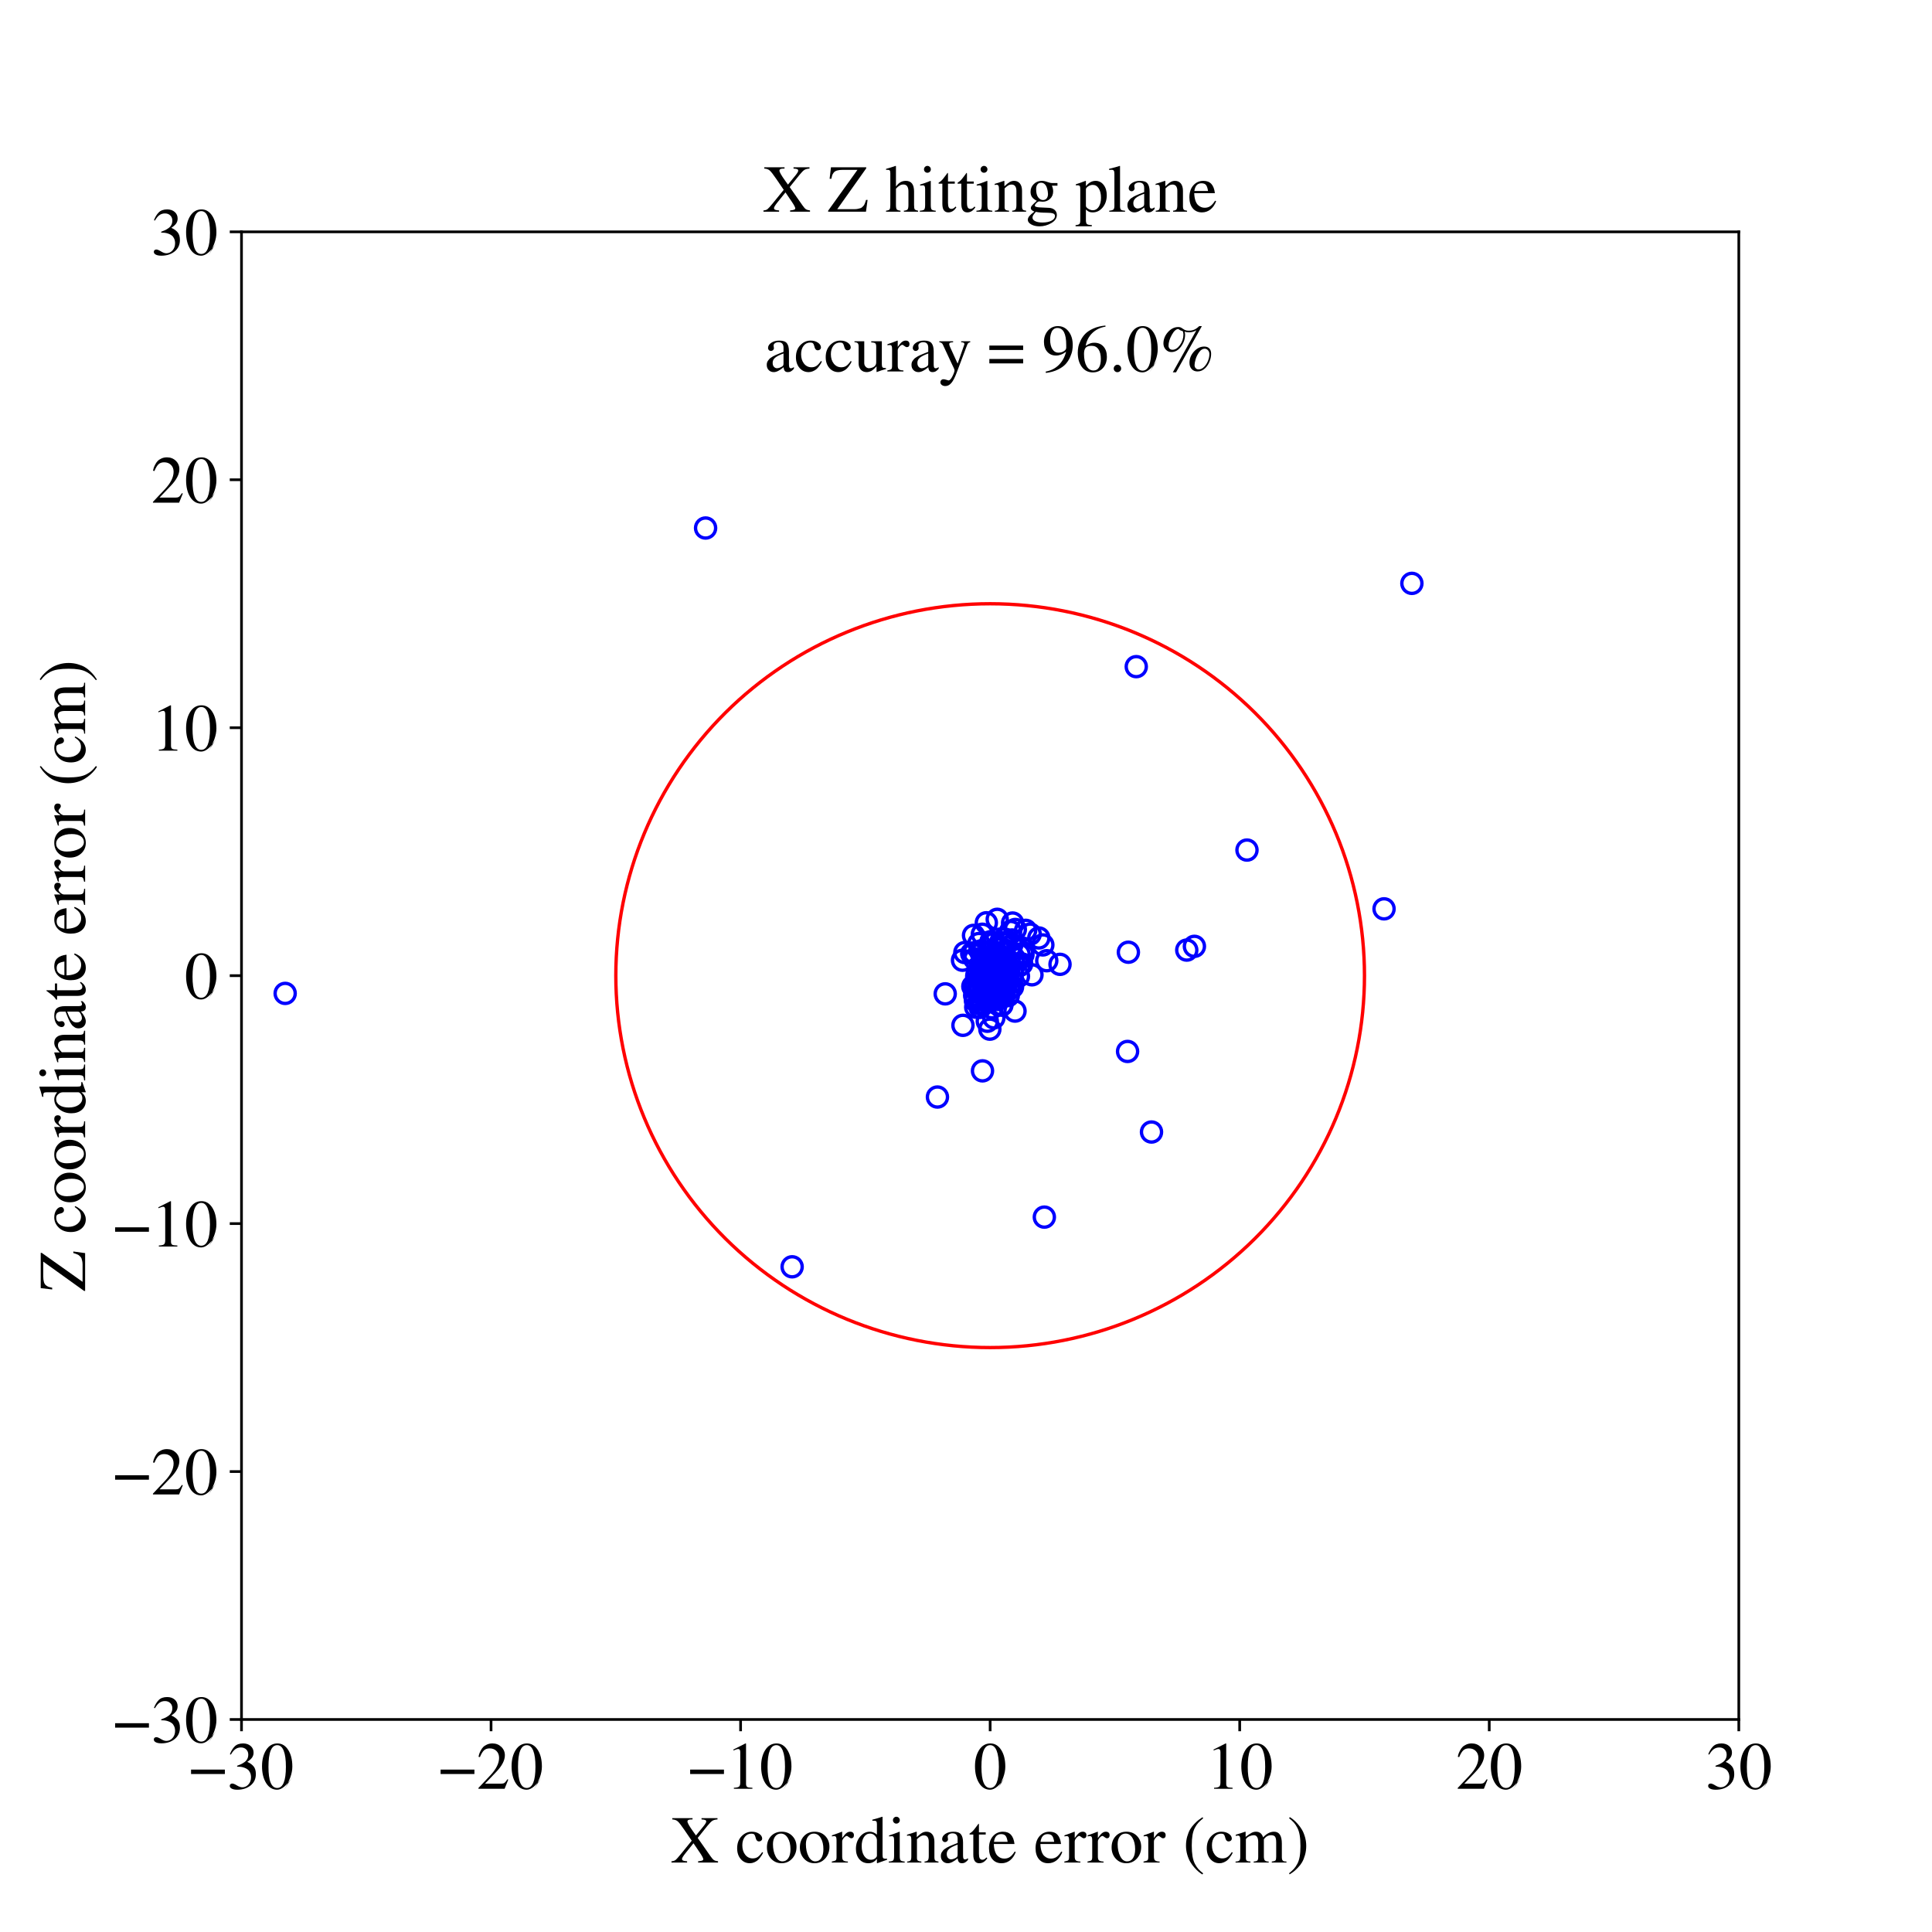 <?xml version="1.0" encoding="utf-8" standalone="no"?>
<!DOCTYPE svg PUBLIC "-//W3C//DTD SVG 1.1//EN"
  "http://www.w3.org/Graphics/SVG/1.1/DTD/svg11.dtd">
<!-- Created with matplotlib (https://matplotlib.org/) -->
<svg height="576pt" version="1.1" viewBox="0 0 576 576" width="576pt" xmlns="http://www.w3.org/2000/svg" xmlns:xlink="http://www.w3.org/1999/xlink">
 <defs>
  <style type="text/css">
*{stroke-linecap:butt;stroke-linejoin:round;}
  </style>
 </defs>
 <g id="figure_1">
  <g id="patch_1">
   <path d="M 0 576 
L 576 576 
L 576 0 
L 0 0 
z
" style="fill:#ffffff;"/>
  </g>
  <g id="axes_1">
   <g id="patch_2">
    <path d="M 72 512.64 
L 518.4 512.64 
L 518.4 69.12 
L 72 69.12 
z
" style="fill:#ffffff;"/>
   </g>
   <g id="PathCollection_1">
    <defs>
     <path d="M 0 3 
C 0.796 3 1.559 2.684 2.121 2.121 
C 2.684 1.559 3 0.796 3 0 
C 3 -0.796 2.684 -1.559 2.121 -2.121 
C 1.559 -2.684 0.796 -3 0 -3 
C -0.796 -3 -1.559 -2.684 -2.121 -2.121 
C -2.684 -1.559 -3 -0.796 -3 0 
C -3 0.796 -2.684 1.559 -2.121 2.121 
C -1.559 2.684 -0.796 3 0 3 
z
" id="C0_0_acb67f31d4"/>
    </defs>
    <g clip-path="url(#p577ca74709)">
     <use style="fill:none;stroke:#0000ff;" x="296.941" xlink:href="#C0_0_acb67f31d4" y="292.903"/>
    </g>
    <g clip-path="url(#p577ca74709)">
     <use style="fill:none;stroke:#0000ff;" x="297.947" xlink:href="#C0_0_acb67f31d4" y="291.385"/>
    </g>
    <g clip-path="url(#p577ca74709)">
     <use style="fill:none;stroke:#0000ff;" x="296.699" xlink:href="#C0_0_acb67f31d4" y="290.829"/>
    </g>
    <g clip-path="url(#p577ca74709)">
     <use style="fill:none;stroke:#0000ff;" x="292.157" xlink:href="#C0_0_acb67f31d4" y="299.257"/>
    </g>
    <g clip-path="url(#p577ca74709)">
     <use style="fill:none;stroke:#0000ff;" x="298.957" xlink:href="#C0_0_acb67f31d4" y="293.893"/>
    </g>
    <g clip-path="url(#p577ca74709)">
     <use style="fill:none;stroke:#0000ff;" x="296.857" xlink:href="#C0_0_acb67f31d4" y="283.997"/>
    </g>
    <g clip-path="url(#p577ca74709)">
     <use style="fill:none;stroke:#0000ff;" x="295.229" xlink:href="#C0_0_acb67f31d4" y="294.617"/>
    </g>
    <g clip-path="url(#p577ca74709)">
     <use style="fill:none;stroke:#0000ff;" x="301.602" xlink:href="#C0_0_acb67f31d4" y="281.845"/>
    </g>
    <g clip-path="url(#p577ca74709)">
     <use style="fill:none;stroke:#0000ff;" x="296.757" xlink:href="#C0_0_acb67f31d4" y="294.158"/>
    </g>
    <g clip-path="url(#p577ca74709)">
     <use style="fill:none;stroke:#0000ff;" x="300.831" xlink:href="#C0_0_acb67f31d4" y="294.972"/>
    </g>
    <g clip-path="url(#p577ca74709)">
     <use style="fill:none;stroke:#0000ff;" x="-0.44" xlink:href="#C0_0_acb67f31d4" y="246.826"/>
    </g>
    <g clip-path="url(#p577ca74709)">
     <use style="fill:none;stroke:#0000ff;" x="297.602" xlink:href="#C0_0_acb67f31d4" y="291.947"/>
    </g>
    <g clip-path="url(#p577ca74709)">
     <use style="fill:none;stroke:#0000ff;" x="293.552" xlink:href="#C0_0_acb67f31d4" y="296.603"/>
    </g>
    <g clip-path="url(#p577ca74709)">
     <use style="fill:none;stroke:#0000ff;" x="297.154" xlink:href="#C0_0_acb67f31d4" y="291.145"/>
    </g>
    <g clip-path="url(#p577ca74709)">
     <use style="fill:none;stroke:#0000ff;" x="293.222" xlink:href="#C0_0_acb67f31d4" y="289.791"/>
    </g>
    <g clip-path="url(#p577ca74709)">
     <use style="fill:none;stroke:#0000ff;" x="297.306" xlink:href="#C0_0_acb67f31d4" y="295.871"/>
    </g>
    <g clip-path="url(#p577ca74709)">
     <use style="fill:none;stroke:#0000ff;" x="290.357" xlink:href="#C0_0_acb67f31d4" y="284.088"/>
    </g>
    <g clip-path="url(#p577ca74709)">
     <use style="fill:none;stroke:#0000ff;" x="297.479" xlink:href="#C0_0_acb67f31d4" y="293.695"/>
    </g>
    <g clip-path="url(#p577ca74709)">
     <use style="fill:none;stroke:#0000ff;" x="302.614" xlink:href="#C0_0_acb67f31d4" y="301.444"/>
    </g>
    <g clip-path="url(#p577ca74709)">
     <use style="fill:none;stroke:#0000ff;" x="291.843" xlink:href="#C0_0_acb67f31d4" y="281.3"/>
    </g>
    <g clip-path="url(#p577ca74709)">
     <use style="fill:none;stroke:#0000ff;" x="301.886" xlink:href="#C0_0_acb67f31d4" y="275.185"/>
    </g>
    <g clip-path="url(#p577ca74709)">
     <use style="fill:none;stroke:#0000ff;" x="316.029" xlink:href="#C0_0_acb67f31d4" y="287.505"/>
    </g>
    <g clip-path="url(#p577ca74709)">
     <use style="fill:none;stroke:#0000ff;" x="290.036" xlink:href="#C0_0_acb67f31d4" y="294.083"/>
    </g>
    <g clip-path="url(#p577ca74709)">
     <use style="fill:none;stroke:#0000ff;" x="298.914" xlink:href="#C0_0_acb67f31d4" y="288.893"/>
    </g>
    <g clip-path="url(#p577ca74709)">
     <use style="fill:none;stroke:#0000ff;" x="307.138" xlink:href="#C0_0_acb67f31d4" y="278.492"/>
    </g>
    <g clip-path="url(#p577ca74709)">
     <use style="fill:none;stroke:#0000ff;" x="290.582" xlink:href="#C0_0_acb67f31d4" y="296.768"/>
    </g>
    <g clip-path="url(#p577ca74709)">
     <use style="fill:none;stroke:#0000ff;" x="299.767" xlink:href="#C0_0_acb67f31d4" y="294.712"/>
    </g>
    <g clip-path="url(#p577ca74709)">
     <use style="fill:none;stroke:#0000ff;" x="295.758" xlink:href="#C0_0_acb67f31d4" y="291.842"/>
    </g>
    <g clip-path="url(#p577ca74709)">
     <use style="fill:none;stroke:#0000ff;" x="293.139" xlink:href="#C0_0_acb67f31d4" y="294.619"/>
    </g>
    <g clip-path="url(#p577ca74709)">
     <use style="fill:none;stroke:#0000ff;" x="292.359" xlink:href="#C0_0_acb67f31d4" y="288.133"/>
    </g>
    <g clip-path="url(#p577ca74709)">
     <use style="fill:none;stroke:#0000ff;" x="619.227" xlink:href="#C0_0_acb67f31d4" y="313.441"/>
    </g>
    <g clip-path="url(#p577ca74709)">
     <use style="fill:none;stroke:#0000ff;" x="296.84" xlink:href="#C0_0_acb67f31d4" y="283.886"/>
    </g>
    <g clip-path="url(#p577ca74709)">
     <use style="fill:none;stroke:#0000ff;" x="294.779" xlink:href="#C0_0_acb67f31d4" y="290.715"/>
    </g>
    <g clip-path="url(#p577ca74709)">
     <use style="fill:none;stroke:#0000ff;" x="293.84" xlink:href="#C0_0_acb67f31d4" y="289.643"/>
    </g>
    <g clip-path="url(#p577ca74709)">
     <use style="fill:none;stroke:#0000ff;" x="296.095" xlink:href="#C0_0_acb67f31d4" y="295.919"/>
    </g>
    <g clip-path="url(#p577ca74709)">
     <use style="fill:none;stroke:#0000ff;" x="290.242" xlink:href="#C0_0_acb67f31d4" y="278.867"/>
    </g>
    <g clip-path="url(#p577ca74709)">
     <use style="fill:none;stroke:#0000ff;" x="294.063" xlink:href="#C0_0_acb67f31d4" y="275.109"/>
    </g>
    <g clip-path="url(#p577ca74709)">
     <use style="fill:none;stroke:#0000ff;" x="296.03" xlink:href="#C0_0_acb67f31d4" y="293.161"/>
    </g>
    <g clip-path="url(#p577ca74709)">
     <use style="fill:none;stroke:#0000ff;" x="298.624" xlink:href="#C0_0_acb67f31d4" y="282.745"/>
    </g>
    <g clip-path="url(#p577ca74709)">
     <use style="fill:none;stroke:#0000ff;" x="292.32" xlink:href="#C0_0_acb67f31d4" y="297.447"/>
    </g>
    <g clip-path="url(#p577ca74709)">
     <use style="fill:none;stroke:#0000ff;" x="293.096" xlink:href="#C0_0_acb67f31d4" y="283.557"/>
    </g>
    <g clip-path="url(#p577ca74709)">
     <use style="fill:none;stroke:#0000ff;" x="294.725" xlink:href="#C0_0_acb67f31d4" y="290.206"/>
    </g>
    <g clip-path="url(#p577ca74709)">
     <use style="fill:none;stroke:#0000ff;" x="294.518" xlink:href="#C0_0_acb67f31d4" y="292.208"/>
    </g>
    <g clip-path="url(#p577ca74709)">
     <use style="fill:none;stroke:#0000ff;" x="294.133" xlink:href="#C0_0_acb67f31d4" y="293.481"/>
    </g>
    <g clip-path="url(#p577ca74709)">
     <use style="fill:none;stroke:#0000ff;" x="293.342" xlink:href="#C0_0_acb67f31d4" y="287.526"/>
    </g>
    <g clip-path="url(#p577ca74709)">
     <use style="fill:none;stroke:#0000ff;" x="293.413" xlink:href="#C0_0_acb67f31d4" y="291.347"/>
    </g>
    <g clip-path="url(#p577ca74709)">
     <use style="fill:none;stroke:#0000ff;" x="353.817" xlink:href="#C0_0_acb67f31d4" y="283.256"/>
    </g>
    <g clip-path="url(#p577ca74709)">
     <use style="fill:none;stroke:#0000ff;" x="297.998" xlink:href="#C0_0_acb67f31d4" y="289.083"/>
    </g>
    <g clip-path="url(#p577ca74709)">
     <use style="fill:none;stroke:#0000ff;" x="297.801" xlink:href="#C0_0_acb67f31d4" y="289.427"/>
    </g>
    <g clip-path="url(#p577ca74709)">
     <use style="fill:none;stroke:#0000ff;" x="296.396" xlink:href="#C0_0_acb67f31d4" y="292.846"/>
    </g>
    <g clip-path="url(#p577ca74709)">
     <use style="fill:none;stroke:#0000ff;" x="294.276" xlink:href="#C0_0_acb67f31d4" y="289.292"/>
    </g>
    <g clip-path="url(#p577ca74709)">
     <use style="fill:none;stroke:#0000ff;" x="295.433" xlink:href="#C0_0_acb67f31d4" y="292.811"/>
    </g>
    <g clip-path="url(#p577ca74709)">
     <use style="fill:none;stroke:#0000ff;" x="292.223" xlink:href="#C0_0_acb67f31d4" y="300.346"/>
    </g>
    <g clip-path="url(#p577ca74709)">
     <use style="fill:none;stroke:#0000ff;" x="412.636" xlink:href="#C0_0_acb67f31d4" y="270.959"/>
    </g>
    <g clip-path="url(#p577ca74709)">
     <use style="fill:none;stroke:#0000ff;" x="304.595" xlink:href="#C0_0_acb67f31d4" y="287.37"/>
    </g>
    <g clip-path="url(#p577ca74709)">
     <use style="fill:none;stroke:#0000ff;" x="295.11" xlink:href="#C0_0_acb67f31d4" y="306.833"/>
    </g>
    <g clip-path="url(#p577ca74709)">
     <use style="fill:none;stroke:#0000ff;" x="294.171" xlink:href="#C0_0_acb67f31d4" y="290.088"/>
    </g>
    <g clip-path="url(#p577ca74709)">
     <use style="fill:none;stroke:#0000ff;" x="295.749" xlink:href="#C0_0_acb67f31d4" y="295.855"/>
    </g>
    <g clip-path="url(#p577ca74709)">
     <use style="fill:none;stroke:#0000ff;" x="292.92" xlink:href="#C0_0_acb67f31d4" y="319.262"/>
    </g>
    <g clip-path="url(#p577ca74709)">
     <use style="fill:none;stroke:#0000ff;" x="299.076" xlink:href="#C0_0_acb67f31d4" y="292.314"/>
    </g>
    <g clip-path="url(#p577ca74709)">
     <use style="fill:none;stroke:#0000ff;" x="292.905" xlink:href="#C0_0_acb67f31d4" y="286.996"/>
    </g>
    <g clip-path="url(#p577ca74709)">
     <use style="fill:none;stroke:#0000ff;" x="292.389" xlink:href="#C0_0_acb67f31d4" y="290.78"/>
    </g>
    <g clip-path="url(#p577ca74709)">
     <use style="fill:none;stroke:#0000ff;" x="294.387" xlink:href="#C0_0_acb67f31d4" y="290.163"/>
    </g>
    <g clip-path="url(#p577ca74709)">
     <use style="fill:none;stroke:#0000ff;" x="298.675" xlink:href="#C0_0_acb67f31d4" y="299.635"/>
    </g>
    <g clip-path="url(#p577ca74709)">
     <use style="fill:none;stroke:#0000ff;" x="298.675" xlink:href="#C0_0_acb67f31d4" y="299.635"/>
    </g>
    <g clip-path="url(#p577ca74709)">
     <use style="fill:none;stroke:#0000ff;" x="296.372" xlink:href="#C0_0_acb67f31d4" y="284.594"/>
    </g>
    <g clip-path="url(#p577ca74709)">
     <use style="fill:none;stroke:#0000ff;" x="310.911" xlink:href="#C0_0_acb67f31d4" y="281.716"/>
    </g>
    <g clip-path="url(#p577ca74709)">
     <use style="fill:none;stroke:#0000ff;" x="292.277" xlink:href="#C0_0_acb67f31d4" y="294.733"/>
    </g>
    <g clip-path="url(#p577ca74709)">
     <use style="fill:none;stroke:#0000ff;" x="301.871" xlink:href="#C0_0_acb67f31d4" y="294.244"/>
    </g>
    <g clip-path="url(#p577ca74709)">
     <use style="fill:none;stroke:#0000ff;" x="296.609" xlink:href="#C0_0_acb67f31d4" y="291.465"/>
    </g>
    <g clip-path="url(#p577ca74709)">
     <use style="fill:none;stroke:#0000ff;" x="302.226" xlink:href="#C0_0_acb67f31d4" y="285.526"/>
    </g>
    <g clip-path="url(#p577ca74709)">
     <use style="fill:none;stroke:#0000ff;" x="296.926" xlink:href="#C0_0_acb67f31d4" y="290.414"/>
    </g>
    <g clip-path="url(#p577ca74709)">
     <use style="fill:none;stroke:#0000ff;" x="299.088" xlink:href="#C0_0_acb67f31d4" y="292.708"/>
    </g>
    <g clip-path="url(#p577ca74709)">
     <use style="fill:none;stroke:#0000ff;" x="296.134" xlink:href="#C0_0_acb67f31d4" y="288.75"/>
    </g>
    <g clip-path="url(#p577ca74709)">
     <use style="fill:none;stroke:#0000ff;" x="291.377" xlink:href="#C0_0_acb67f31d4" y="290.131"/>
    </g>
    <g clip-path="url(#p577ca74709)">
     <use style="fill:none;stroke:#0000ff;" x="301.811" xlink:href="#C0_0_acb67f31d4" y="290.114"/>
    </g>
    <g clip-path="url(#p577ca74709)">
     <use style="fill:none;stroke:#0000ff;" x="298.276" xlink:href="#C0_0_acb67f31d4" y="290.313"/>
    </g>
    <g clip-path="url(#p577ca74709)">
     <use style="fill:none;stroke:#0000ff;" x="291.717" xlink:href="#C0_0_acb67f31d4" y="294.008"/>
    </g>
    <g clip-path="url(#p577ca74709)">
     <use style="fill:none;stroke:#0000ff;" x="294.08" xlink:href="#C0_0_acb67f31d4" y="295.356"/>
    </g>
    <g clip-path="url(#p577ca74709)">
     <use style="fill:none;stroke:#0000ff;" x="295.895" xlink:href="#C0_0_acb67f31d4" y="293.934"/>
    </g>
    <g clip-path="url(#p577ca74709)">
     <use style="fill:none;stroke:#0000ff;" x="296.322" xlink:href="#C0_0_acb67f31d4" y="295.924"/>
    </g>
    <g clip-path="url(#p577ca74709)">
     <use style="fill:none;stroke:#0000ff;" x="296.652" xlink:href="#C0_0_acb67f31d4" y="287.199"/>
    </g>
    <g clip-path="url(#p577ca74709)">
     <use style="fill:none;stroke:#0000ff;" x="297.88" xlink:href="#C0_0_acb67f31d4" y="285.682"/>
    </g>
    <g clip-path="url(#p577ca74709)">
     <use style="fill:none;stroke:#0000ff;" x="296.951" xlink:href="#C0_0_acb67f31d4" y="296.228"/>
    </g>
    <g clip-path="url(#p577ca74709)">
     <use style="fill:none;stroke:#0000ff;" x="296.021" xlink:href="#C0_0_acb67f31d4" y="294.648"/>
    </g>
    <g clip-path="url(#p577ca74709)">
     <use style="fill:none;stroke:#0000ff;" x="294.668" xlink:href="#C0_0_acb67f31d4" y="292.287"/>
    </g>
    <g clip-path="url(#p577ca74709)">
     <use style="fill:none;stroke:#0000ff;" x="297.613" xlink:href="#C0_0_acb67f31d4" y="284.779"/>
    </g>
    <g clip-path="url(#p577ca74709)">
     <use style="fill:none;stroke:#0000ff;" x="297.597" xlink:href="#C0_0_acb67f31d4" y="292.765"/>
    </g>
    <g clip-path="url(#p577ca74709)">
     <use style="fill:none;stroke:#0000ff;" x="294.425" xlink:href="#C0_0_acb67f31d4" y="292.976"/>
    </g>
    <g clip-path="url(#p577ca74709)">
     <use style="fill:none;stroke:#0000ff;" x="294.908" xlink:href="#C0_0_acb67f31d4" y="293.258"/>
    </g>
    <g clip-path="url(#p577ca74709)">
     <use style="fill:none;stroke:#0000ff;" x="296.512" xlink:href="#C0_0_acb67f31d4" y="290.114"/>
    </g>
    <g clip-path="url(#p577ca74709)">
     <use style="fill:none;stroke:#0000ff;" x="297.374" xlink:href="#C0_0_acb67f31d4" y="290.929"/>
    </g>
    <g clip-path="url(#p577ca74709)">
     <use style="fill:none;stroke:#0000ff;" x="296.918" xlink:href="#C0_0_acb67f31d4" y="288.839"/>
    </g>
    <g clip-path="url(#p577ca74709)">
     <use style="fill:none;stroke:#0000ff;" x="289.705" xlink:href="#C0_0_acb67f31d4" y="284.278"/>
    </g>
    <g clip-path="url(#p577ca74709)">
     <use style="fill:none;stroke:#0000ff;" x="338.762" xlink:href="#C0_0_acb67f31d4" y="198.751"/>
    </g>
    <g clip-path="url(#p577ca74709)">
     <use style="fill:none;stroke:#0000ff;" x="291.995" xlink:href="#C0_0_acb67f31d4" y="294.872"/>
    </g>
    <g clip-path="url(#p577ca74709)">
     <use style="fill:none;stroke:#0000ff;" x="296.884" xlink:href="#C0_0_acb67f31d4" y="292.483"/>
    </g>
    <g clip-path="url(#p577ca74709)">
     <use style="fill:none;stroke:#0000ff;" x="297.061" xlink:href="#C0_0_acb67f31d4" y="296.189"/>
    </g>
    <g clip-path="url(#p577ca74709)">
     <use style="fill:none;stroke:#0000ff;" x="297.432" xlink:href="#C0_0_acb67f31d4" y="289.312"/>
    </g>
    <g clip-path="url(#p577ca74709)">
     <use style="fill:none;stroke:#0000ff;" x="292.81" xlink:href="#C0_0_acb67f31d4" y="292.647"/>
    </g>
    <g clip-path="url(#p577ca74709)">
     <use style="fill:none;stroke:#0000ff;" x="294.541" xlink:href="#C0_0_acb67f31d4" y="295.382"/>
    </g>
    <g clip-path="url(#p577ca74709)">
     <use style="fill:none;stroke:#0000ff;" x="294.976" xlink:href="#C0_0_acb67f31d4" y="291.395"/>
    </g>
    <g clip-path="url(#p577ca74709)">
     <use style="fill:none;stroke:#0000ff;" x="294.513" xlink:href="#C0_0_acb67f31d4" y="292.249"/>
    </g>
    <g clip-path="url(#p577ca74709)">
     <use style="fill:none;stroke:#0000ff;" x="298.254" xlink:href="#C0_0_acb67f31d4" y="294.232"/>
    </g>
    <g clip-path="url(#p577ca74709)">
     <use style="fill:none;stroke:#0000ff;" x="296.496" xlink:href="#C0_0_acb67f31d4" y="287.655"/>
    </g>
    <g clip-path="url(#p577ca74709)">
     <use style="fill:none;stroke:#0000ff;" x="299.142" xlink:href="#C0_0_acb67f31d4" y="294.592"/>
    </g>
    <g clip-path="url(#p577ca74709)">
     <use style="fill:none;stroke:#0000ff;" x="293.46" xlink:href="#C0_0_acb67f31d4" y="292.144"/>
    </g>
    <g clip-path="url(#p577ca74709)">
     <use style="fill:none;stroke:#0000ff;" x="291.199" xlink:href="#C0_0_acb67f31d4" y="291.07"/>
    </g>
    <g clip-path="url(#p577ca74709)">
     <use style="fill:none;stroke:#0000ff;" x="296.249" xlink:href="#C0_0_acb67f31d4" y="296.042"/>
    </g>
    <g clip-path="url(#p577ca74709)">
     <use style="fill:none;stroke:#0000ff;" x="295.76" xlink:href="#C0_0_acb67f31d4" y="300.458"/>
    </g>
    <g clip-path="url(#p577ca74709)">
     <use style="fill:none;stroke:#0000ff;" x="298.409" xlink:href="#C0_0_acb67f31d4" y="286.591"/>
    </g>
    <g clip-path="url(#p577ca74709)">
     <use style="fill:none;stroke:#0000ff;" x="293.982" xlink:href="#C0_0_acb67f31d4" y="291.529"/>
    </g>
    <g clip-path="url(#p577ca74709)">
     <use style="fill:none;stroke:#0000ff;" x="297.091" xlink:href="#C0_0_acb67f31d4" y="292.478"/>
    </g>
    <g clip-path="url(#p577ca74709)">
     <use style="fill:none;stroke:#0000ff;" x="295.008" xlink:href="#C0_0_acb67f31d4" y="295.118"/>
    </g>
    <g clip-path="url(#p577ca74709)">
     <use style="fill:none;stroke:#0000ff;" x="293.762" xlink:href="#C0_0_acb67f31d4" y="296.001"/>
    </g>
    <g clip-path="url(#p577ca74709)">
     <use style="fill:none;stroke:#0000ff;" x="291.591" xlink:href="#C0_0_acb67f31d4" y="295.919"/>
    </g>
    <g clip-path="url(#p577ca74709)">
     <use style="fill:none;stroke:#0000ff;" x="294.243" xlink:href="#C0_0_acb67f31d4" y="291.034"/>
    </g>
    <g clip-path="url(#p577ca74709)">
     <use style="fill:none;stroke:#0000ff;" x="303.641" xlink:href="#C0_0_acb67f31d4" y="291.064"/>
    </g>
    <g clip-path="url(#p577ca74709)">
     <use style="fill:none;stroke:#0000ff;" x="298.249" xlink:href="#C0_0_acb67f31d4" y="290.432"/>
    </g>
    <g clip-path="url(#p577ca74709)">
     <use style="fill:none;stroke:#0000ff;" x="301.152" xlink:href="#C0_0_acb67f31d4" y="287.363"/>
    </g>
    <g clip-path="url(#p577ca74709)">
     <use style="fill:none;stroke:#0000ff;" x="294.793" xlink:href="#C0_0_acb67f31d4" y="287.586"/>
    </g>
    <g clip-path="url(#p577ca74709)">
     <use style="fill:none;stroke:#0000ff;" x="298.936" xlink:href="#C0_0_acb67f31d4" y="289.048"/>
    </g>
    <g clip-path="url(#p577ca74709)">
     <use style="fill:none;stroke:#0000ff;" x="292.508" xlink:href="#C0_0_acb67f31d4" y="299.013"/>
    </g>
    <g clip-path="url(#p577ca74709)">
     <use style="fill:none;stroke:#0000ff;" x="296.463" xlink:href="#C0_0_acb67f31d4" y="288.616"/>
    </g>
    <g clip-path="url(#p577ca74709)">
     <use style="fill:none;stroke:#0000ff;" x="290.832" xlink:href="#C0_0_acb67f31d4" y="294.15"/>
    </g>
    <g clip-path="url(#p577ca74709)">
     <use style="fill:none;stroke:#0000ff;" x="292.873" xlink:href="#C0_0_acb67f31d4" y="278.531"/>
    </g>
    <g clip-path="url(#p577ca74709)">
     <use style="fill:none;stroke:#0000ff;" x="295.855" xlink:href="#C0_0_acb67f31d4" y="292.508"/>
    </g>
    <g clip-path="url(#p577ca74709)">
     <use style="fill:none;stroke:#0000ff;" x="301.718" xlink:href="#C0_0_acb67f31d4" y="280.241"/>
    </g>
    <g clip-path="url(#p577ca74709)">
     <use style="fill:none;stroke:#0000ff;" x="295.688" xlink:href="#C0_0_acb67f31d4" y="297.224"/>
    </g>
    <g clip-path="url(#p577ca74709)">
     <use style="fill:none;stroke:#0000ff;" x="236.166" xlink:href="#C0_0_acb67f31d4" y="377.678"/>
    </g>
    <g clip-path="url(#p577ca74709)">
     <use style="fill:none;stroke:#0000ff;" x="300.607" xlink:href="#C0_0_acb67f31d4" y="296.818"/>
    </g>
    <g clip-path="url(#p577ca74709)">
     <use style="fill:none;stroke:#0000ff;" x="297.77" xlink:href="#C0_0_acb67f31d4" y="288.969"/>
    </g>
    <g clip-path="url(#p577ca74709)">
     <use style="fill:none;stroke:#0000ff;" x="300.377" xlink:href="#C0_0_acb67f31d4" y="287.758"/>
    </g>
    <g clip-path="url(#p577ca74709)">
     <use style="fill:none;stroke:#0000ff;" x="298.574" xlink:href="#C0_0_acb67f31d4" y="294.524"/>
    </g>
    <g clip-path="url(#p577ca74709)">
     <use style="fill:none;stroke:#0000ff;" x="293.248" xlink:href="#C0_0_acb67f31d4" y="291.737"/>
    </g>
    <g clip-path="url(#p577ca74709)">
     <use style="fill:none;stroke:#0000ff;" x="371.77" xlink:href="#C0_0_acb67f31d4" y="253.434"/>
    </g>
    <g clip-path="url(#p577ca74709)">
     <use style="fill:none;stroke:#0000ff;" x="296.577" xlink:href="#C0_0_acb67f31d4" y="287.726"/>
    </g>
    <g clip-path="url(#p577ca74709)">
     <use style="fill:none;stroke:#0000ff;" x="296.852" xlink:href="#C0_0_acb67f31d4" y="289.242"/>
    </g>
    <g clip-path="url(#p577ca74709)">
     <use style="fill:none;stroke:#0000ff;" x="294.174" xlink:href="#C0_0_acb67f31d4" y="297.671"/>
    </g>
    <g clip-path="url(#p577ca74709)">
     <use style="fill:none;stroke:#0000ff;" x="303.934" xlink:href="#C0_0_acb67f31d4" y="287.867"/>
    </g>
    <g clip-path="url(#p577ca74709)">
     <use style="fill:none;stroke:#0000ff;" x="420.935" xlink:href="#C0_0_acb67f31d4" y="173.922"/>
    </g>
    <g clip-path="url(#p577ca74709)">
     <use style="fill:none;stroke:#0000ff;" x="303.825" xlink:href="#C0_0_acb67f31d4" y="284.475"/>
    </g>
    <g clip-path="url(#p577ca74709)">
     <use style="fill:none;stroke:#0000ff;" x="635.819" xlink:href="#C0_0_acb67f31d4" y="264.83"/>
    </g>
    <g clip-path="url(#p577ca74709)">
     <use style="fill:none;stroke:#0000ff;" x="304.99" xlink:href="#C0_0_acb67f31d4" y="284.592"/>
    </g>
    <g clip-path="url(#p577ca74709)">
     <use style="fill:none;stroke:#0000ff;" x="294.992" xlink:href="#C0_0_acb67f31d4" y="290.658"/>
    </g>
    <g clip-path="url(#p577ca74709)">
     <use style="fill:none;stroke:#0000ff;" x="294.722" xlink:href="#C0_0_acb67f31d4" y="296.04"/>
    </g>
    <g clip-path="url(#p577ca74709)">
     <use style="fill:none;stroke:#0000ff;" x="299.448" xlink:href="#C0_0_acb67f31d4" y="279.957"/>
    </g>
    <g clip-path="url(#p577ca74709)">
     <use style="fill:none;stroke:#0000ff;" x="296.892" xlink:href="#C0_0_acb67f31d4" y="296.288"/>
    </g>
    <g clip-path="url(#p577ca74709)">
     <use style="fill:none;stroke:#0000ff;" x="312.078" xlink:href="#C0_0_acb67f31d4" y="286.428"/>
    </g>
    <g clip-path="url(#p577ca74709)">
     <use style="fill:none;stroke:#0000ff;" x="297.286" xlink:href="#C0_0_acb67f31d4" y="289.07"/>
    </g>
    <g clip-path="url(#p577ca74709)">
     <use style="fill:none;stroke:#0000ff;" x="297.604" xlink:href="#C0_0_acb67f31d4" y="282.834"/>
    </g>
    <g clip-path="url(#p577ca74709)">
     <use style="fill:none;stroke:#0000ff;" x="290.9" xlink:href="#C0_0_acb67f31d4" y="300.272"/>
    </g>
    <g clip-path="url(#p577ca74709)">
     <use style="fill:none;stroke:#0000ff;" x="305.789" xlink:href="#C0_0_acb67f31d4" y="277.365"/>
    </g>
    <g clip-path="url(#p577ca74709)">
     <use style="fill:none;stroke:#0000ff;" x="294.2" xlink:href="#C0_0_acb67f31d4" y="290.671"/>
    </g>
    <g clip-path="url(#p577ca74709)">
     <use style="fill:none;stroke:#0000ff;" x="296.156" xlink:href="#C0_0_acb67f31d4" y="284.79"/>
    </g>
    <g clip-path="url(#p577ca74709)">
     <use style="fill:none;stroke:#0000ff;" x="85.02" xlink:href="#C0_0_acb67f31d4" y="296.169"/>
    </g>
    <g clip-path="url(#p577ca74709)">
     <use style="fill:none;stroke:#0000ff;" x="298.916" xlink:href="#C0_0_acb67f31d4" y="281.148"/>
    </g>
    <g clip-path="url(#p577ca74709)">
     <use style="fill:none;stroke:#0000ff;" x="294.948" xlink:href="#C0_0_acb67f31d4" y="292.218"/>
    </g>
    <g clip-path="url(#p577ca74709)">
     <use style="fill:none;stroke:#0000ff;" x="307.667" xlink:href="#C0_0_acb67f31d4" y="290.625"/>
    </g>
    <g clip-path="url(#p577ca74709)">
     <use style="fill:none;stroke:#0000ff;" x="296.969" xlink:href="#C0_0_acb67f31d4" y="289.718"/>
    </g>
    <g clip-path="url(#p577ca74709)">
     <use style="fill:none;stroke:#0000ff;" x="297.308" xlink:href="#C0_0_acb67f31d4" y="297.981"/>
    </g>
    <g clip-path="url(#p577ca74709)">
     <use style="fill:none;stroke:#0000ff;" x="210.362" xlink:href="#C0_0_acb67f31d4" y="157.421"/>
    </g>
    <g clip-path="url(#p577ca74709)">
     <use style="fill:none;stroke:#0000ff;" x="298.121" xlink:href="#C0_0_acb67f31d4" y="293.885"/>
    </g>
    <g clip-path="url(#p577ca74709)">
     <use style="fill:none;stroke:#0000ff;" x="286.961" xlink:href="#C0_0_acb67f31d4" y="286.281"/>
    </g>
    <g clip-path="url(#p577ca74709)">
     <use style="fill:none;stroke:#0000ff;" x="356.095" xlink:href="#C0_0_acb67f31d4" y="282.137"/>
    </g>
    <g clip-path="url(#p577ca74709)">
     <use style="fill:none;stroke:#0000ff;" x="309.715" xlink:href="#C0_0_acb67f31d4" y="279.641"/>
    </g>
    <g clip-path="url(#p577ca74709)">
     <use style="fill:none;stroke:#0000ff;" x="279.485" xlink:href="#C0_0_acb67f31d4" y="327.064"/>
    </g>
    <g clip-path="url(#p577ca74709)">
     <use style="fill:none;stroke:#0000ff;" x="296.308" xlink:href="#C0_0_acb67f31d4" y="303.456"/>
    </g>
    <g clip-path="url(#p577ca74709)">
     <use style="fill:none;stroke:#0000ff;" x="294.176" xlink:href="#C0_0_acb67f31d4" y="294.999"/>
    </g>
    <g clip-path="url(#p577ca74709)">
     <use style="fill:none;stroke:#0000ff;" x="287.658" xlink:href="#C0_0_acb67f31d4" y="283.992"/>
    </g>
    <g clip-path="url(#p577ca74709)">
     <use style="fill:none;stroke:#0000ff;" x="296.518" xlink:href="#C0_0_acb67f31d4" y="287.777"/>
    </g>
    <g clip-path="url(#p577ca74709)">
     <use style="fill:none;stroke:#0000ff;" x="336.412" xlink:href="#C0_0_acb67f31d4" y="283.894"/>
    </g>
    <g clip-path="url(#p577ca74709)">
     <use style="fill:none;stroke:#0000ff;" x="298.477" xlink:href="#C0_0_acb67f31d4" y="282.703"/>
    </g>
    <g clip-path="url(#p577ca74709)">
     <use style="fill:none;stroke:#0000ff;" x="293.287" xlink:href="#C0_0_acb67f31d4" y="292.795"/>
    </g>
    <g clip-path="url(#p577ca74709)">
     <use style="fill:none;stroke:#0000ff;" x="294.349" xlink:href="#C0_0_acb67f31d4" y="304.474"/>
    </g>
    <g clip-path="url(#p577ca74709)">
     <use style="fill:none;stroke:#0000ff;" x="281.809" xlink:href="#C0_0_acb67f31d4" y="296.304"/>
    </g>
    <g clip-path="url(#p577ca74709)">
     <use style="fill:none;stroke:#0000ff;" x="295.295" xlink:href="#C0_0_acb67f31d4" y="292.041"/>
    </g>
    <g clip-path="url(#p577ca74709)">
     <use style="fill:none;stroke:#0000ff;" x="294.775" xlink:href="#C0_0_acb67f31d4" y="289.758"/>
    </g>
    <g clip-path="url(#p577ca74709)">
     <use style="fill:none;stroke:#0000ff;" x="336.172" xlink:href="#C0_0_acb67f31d4" y="313.473"/>
    </g>
    <g clip-path="url(#p577ca74709)">
     <use style="fill:none;stroke:#0000ff;" x="296.429" xlink:href="#C0_0_acb67f31d4" y="281.19"/>
    </g>
    <g clip-path="url(#p577ca74709)">
     <use style="fill:none;stroke:#0000ff;" x="298.568" xlink:href="#C0_0_acb67f31d4" y="290.17"/>
    </g>
    <g clip-path="url(#p577ca74709)">
     <use style="fill:none;stroke:#0000ff;" x="299.617" xlink:href="#C0_0_acb67f31d4" y="292.89"/>
    </g>
    <g clip-path="url(#p577ca74709)">
     <use style="fill:none;stroke:#0000ff;" x="294.833" xlink:href="#C0_0_acb67f31d4" y="290.381"/>
    </g>
    <g clip-path="url(#p577ca74709)">
     <use style="fill:none;stroke:#0000ff;" x="295.619" xlink:href="#C0_0_acb67f31d4" y="293.37"/>
    </g>
    <g clip-path="url(#p577ca74709)">
     <use style="fill:none;stroke:#0000ff;" x="295.751" xlink:href="#C0_0_acb67f31d4" y="291.868"/>
    </g>
    <g clip-path="url(#p577ca74709)">
     <use style="fill:none;stroke:#0000ff;" x="297.311" xlink:href="#C0_0_acb67f31d4" y="274.079"/>
    </g>
    <g clip-path="url(#p577ca74709)">
     <use style="fill:none;stroke:#0000ff;" x="296.129" xlink:href="#C0_0_acb67f31d4" y="289.226"/>
    </g>
    <g clip-path="url(#p577ca74709)">
     <use style="fill:none;stroke:#0000ff;" x="293.61" xlink:href="#C0_0_acb67f31d4" y="292.457"/>
    </g>
    <g clip-path="url(#p577ca74709)">
     <use style="fill:none;stroke:#0000ff;" x="300.6" xlink:href="#C0_0_acb67f31d4" y="288.227"/>
    </g>
    <g clip-path="url(#p577ca74709)">
     <use style="fill:none;stroke:#0000ff;" x="295.035" xlink:href="#C0_0_acb67f31d4" y="293.428"/>
    </g>
    <g clip-path="url(#p577ca74709)">
     <use style="fill:none;stroke:#0000ff;" x="305.181" xlink:href="#C0_0_acb67f31d4" y="282.74"/>
    </g>
    <g clip-path="url(#p577ca74709)">
     <use style="fill:none;stroke:#0000ff;" x="299.799" xlink:href="#C0_0_acb67f31d4" y="281.01"/>
    </g>
    <g clip-path="url(#p577ca74709)">
     <use style="fill:none;stroke:#0000ff;" x="298.826" xlink:href="#C0_0_acb67f31d4" y="295.675"/>
    </g>
    <g clip-path="url(#p577ca74709)">
     <use style="fill:none;stroke:#0000ff;" x="296.504" xlink:href="#C0_0_acb67f31d4" y="290.456"/>
    </g>
    <g clip-path="url(#p577ca74709)">
     <use style="fill:none;stroke:#0000ff;" x="294.384" xlink:href="#C0_0_acb67f31d4" y="290.474"/>
    </g>
    <g clip-path="url(#p577ca74709)">
     <use style="fill:none;stroke:#0000ff;" x="291.6" xlink:href="#C0_0_acb67f31d4" y="289.866"/>
    </g>
    <g clip-path="url(#p577ca74709)">
     <use style="fill:none;stroke:#0000ff;" x="298.275" xlink:href="#C0_0_acb67f31d4" y="296.776"/>
    </g>
    <g clip-path="url(#p577ca74709)">
     <use style="fill:none;stroke:#0000ff;" x="294.525" xlink:href="#C0_0_acb67f31d4" y="292.347"/>
    </g>
    <g clip-path="url(#p577ca74709)">
     <use style="fill:none;stroke:#0000ff;" x="300.762" xlink:href="#C0_0_acb67f31d4" y="289.742"/>
    </g>
    <g clip-path="url(#p577ca74709)">
     <use style="fill:none;stroke:#0000ff;" x="301.451" xlink:href="#C0_0_acb67f31d4" y="294.566"/>
    </g>
    <g clip-path="url(#p577ca74709)">
     <use style="fill:none;stroke:#0000ff;" x="52.815" xlink:href="#C0_0_acb67f31d4" y="303.864"/>
    </g>
    <g clip-path="url(#p577ca74709)">
     <use style="fill:none;stroke:#0000ff;" x="293.816" xlink:href="#C0_0_acb67f31d4" y="292.454"/>
    </g>
    <g clip-path="url(#p577ca74709)">
     <use style="fill:none;stroke:#0000ff;" x="300.079" xlink:href="#C0_0_acb67f31d4" y="289.773"/>
    </g>
    <g clip-path="url(#p577ca74709)">
     <use style="fill:none;stroke:#0000ff;" x="294.994" xlink:href="#C0_0_acb67f31d4" y="292.099"/>
    </g>
    <g clip-path="url(#p577ca74709)">
     <use style="fill:none;stroke:#0000ff;" x="298.697" xlink:href="#C0_0_acb67f31d4" y="290.484"/>
    </g>
    <g clip-path="url(#p577ca74709)">
     <use style="fill:none;stroke:#0000ff;" x="298.08" xlink:href="#C0_0_acb67f31d4" y="297.619"/>
    </g>
    <g clip-path="url(#p577ca74709)">
     <use style="fill:none;stroke:#0000ff;" x="296.711" xlink:href="#C0_0_acb67f31d4" y="294.037"/>
    </g>
    <g clip-path="url(#p577ca74709)">
     <use style="fill:none;stroke:#0000ff;" x="292.543" xlink:href="#C0_0_acb67f31d4" y="283.478"/>
    </g>
    <g clip-path="url(#p577ca74709)">
     <use style="fill:none;stroke:#0000ff;" x="298.083" xlink:href="#C0_0_acb67f31d4" y="294.151"/>
    </g>
    <g clip-path="url(#p577ca74709)">
     <use style="fill:none;stroke:#0000ff;" x="296.512" xlink:href="#C0_0_acb67f31d4" y="291.708"/>
    </g>
    <g clip-path="url(#p577ca74709)">
     <use style="fill:none;stroke:#0000ff;" x="311.358" xlink:href="#C0_0_acb67f31d4" y="362.865"/>
    </g>
    <g clip-path="url(#p577ca74709)">
     <use style="fill:none;stroke:#0000ff;" x="294.214" xlink:href="#C0_0_acb67f31d4" y="298.332"/>
    </g>
    <g clip-path="url(#p577ca74709)">
     <use style="fill:none;stroke:#0000ff;" x="297.987" xlink:href="#C0_0_acb67f31d4" y="290.973"/>
    </g>
    <g clip-path="url(#p577ca74709)">
     <use style="fill:none;stroke:#0000ff;" x="296.688" xlink:href="#C0_0_acb67f31d4" y="293.254"/>
    </g>
    <g clip-path="url(#p577ca74709)">
     <use style="fill:none;stroke:#0000ff;" x="294.247" xlink:href="#C0_0_acb67f31d4" y="288.338"/>
    </g>
    <g clip-path="url(#p577ca74709)">
     <use style="fill:none;stroke:#0000ff;" x="299.208" xlink:href="#C0_0_acb67f31d4" y="296.047"/>
    </g>
    <g clip-path="url(#p577ca74709)">
     <use style="fill:none;stroke:#0000ff;" x="295.034" xlink:href="#C0_0_acb67f31d4" y="297.946"/>
    </g>
    <g clip-path="url(#p577ca74709)">
     <use style="fill:none;stroke:#0000ff;" x="684.757" xlink:href="#C0_0_acb67f31d4" y="260.7"/>
    </g>
    <g clip-path="url(#p577ca74709)">
     <use style="fill:none;stroke:#0000ff;" x="296.517" xlink:href="#C0_0_acb67f31d4" y="295.008"/>
    </g>
    <g clip-path="url(#p577ca74709)">
     <use style="fill:none;stroke:#0000ff;" x="287.089" xlink:href="#C0_0_acb67f31d4" y="305.689"/>
    </g>
    <g clip-path="url(#p577ca74709)">
     <use style="fill:none;stroke:#0000ff;" x="294.108" xlink:href="#C0_0_acb67f31d4" y="290.162"/>
    </g>
    <g clip-path="url(#p577ca74709)">
     <use style="fill:none;stroke:#0000ff;" x="293.648" xlink:href="#C0_0_acb67f31d4" y="292.129"/>
    </g>
    <g clip-path="url(#p577ca74709)">
     <use style="fill:none;stroke:#0000ff;" x="298.094" xlink:href="#C0_0_acb67f31d4" y="290.994"/>
    </g>
    <g clip-path="url(#p577ca74709)">
     <use style="fill:none;stroke:#0000ff;" x="296.209" xlink:href="#C0_0_acb67f31d4" y="293.017"/>
    </g>
    <g clip-path="url(#p577ca74709)">
     <use style="fill:none;stroke:#0000ff;" x="343.305" xlink:href="#C0_0_acb67f31d4" y="337.495"/>
    </g>
    <g clip-path="url(#p577ca74709)">
     <use style="fill:none;stroke:#0000ff;" x="44.374" xlink:href="#C0_0_acb67f31d4" y="277.766"/>
    </g>
    <g clip-path="url(#p577ca74709)">
     <use style="fill:none;stroke:#0000ff;" x="296.854" xlink:href="#C0_0_acb67f31d4" y="285.829"/>
    </g>
    <g clip-path="url(#p577ca74709)">
     <use style="fill:none;stroke:#0000ff;" x="295.134" xlink:href="#C0_0_acb67f31d4" y="295.682"/>
    </g>
    <g clip-path="url(#p577ca74709)">
     <use style="fill:none;stroke:#0000ff;" x="295.474" xlink:href="#C0_0_acb67f31d4" y="288.829"/>
    </g>
    <g clip-path="url(#p577ca74709)">
     <use style="fill:none;stroke:#0000ff;" x="294.729" xlink:href="#C0_0_acb67f31d4" y="297.467"/>
    </g>
    <g clip-path="url(#p577ca74709)">
     <use style="fill:none;stroke:#0000ff;" x="292.16" xlink:href="#C0_0_acb67f31d4" y="294.598"/>
    </g>
    <g clip-path="url(#p577ca74709)">
     <use style="fill:none;stroke:#0000ff;" x="302.706" xlink:href="#C0_0_acb67f31d4" y="277.108"/>
    </g>
    <g clip-path="url(#p577ca74709)">
     <use style="fill:none;stroke:#0000ff;" x="296.886" xlink:href="#C0_0_acb67f31d4" y="291.327"/>
    </g>
    <g clip-path="url(#p577ca74709)">
     <use style="fill:none;stroke:#0000ff;" x="292.655" xlink:href="#C0_0_acb67f31d4" y="298.081"/>
    </g>
    <g clip-path="url(#p577ca74709)">
     <use style="fill:none;stroke:#0000ff;" x="296.352" xlink:href="#C0_0_acb67f31d4" y="289.423"/>
    </g>
    <g clip-path="url(#p577ca74709)">
     <use style="fill:none;stroke:#0000ff;" x="295.044" xlink:href="#C0_0_acb67f31d4" y="293.881"/>
    </g>
    <g clip-path="url(#p577ca74709)">
     <use style="fill:none;stroke:#0000ff;" x="301.397" xlink:href="#C0_0_acb67f31d4" y="294.338"/>
    </g>
    <g clip-path="url(#p577ca74709)">
     <use style="fill:none;stroke:#0000ff;" x="290.81" xlink:href="#C0_0_acb67f31d4" y="298.303"/>
    </g>
    <g clip-path="url(#p577ca74709)">
     <use style="fill:none;stroke:#0000ff;" x="293.761" xlink:href="#C0_0_acb67f31d4" y="285.525"/>
    </g>
    <g clip-path="url(#p577ca74709)">
     <use style="fill:none;stroke:#0000ff;" x="295.439" xlink:href="#C0_0_acb67f31d4" y="280.737"/>
    </g>
    <g clip-path="url(#p577ca74709)">
     <use style="fill:none;stroke:#0000ff;" x="298.234" xlink:href="#C0_0_acb67f31d4" y="292.218"/>
    </g>
    <g clip-path="url(#p577ca74709)">
     <use style="fill:none;stroke:#0000ff;" x="300.657" xlink:href="#C0_0_acb67f31d4" y="289.887"/>
    </g>
    <g clip-path="url(#p577ca74709)">
     <use style="fill:none;stroke:#0000ff;" x="298.105" xlink:href="#C0_0_acb67f31d4" y="289.61"/>
    </g>
    <g clip-path="url(#p577ca74709)">
     <use style="fill:none;stroke:#0000ff;" x="294.88" xlink:href="#C0_0_acb67f31d4" y="288.119"/>
    </g>
    <g clip-path="url(#p577ca74709)">
     <use style="fill:none;stroke:#0000ff;" x="301.29" xlink:href="#C0_0_acb67f31d4" y="277.704"/>
    </g>
    <g clip-path="url(#p577ca74709)">
     <use style="fill:none;stroke:#0000ff;" x="297.892" xlink:href="#C0_0_acb67f31d4" y="282.505"/>
    </g>
    <g clip-path="url(#p577ca74709)">
     <use style="fill:none;stroke:#0000ff;" x="296.239" xlink:href="#C0_0_acb67f31d4" y="295.616"/>
    </g>
    <g clip-path="url(#p577ca74709)">
     <use style="fill:none;stroke:#0000ff;" x="290.594" xlink:href="#C0_0_acb67f31d4" y="285.874"/>
    </g>
    <g clip-path="url(#p577ca74709)">
     <use style="fill:none;stroke:#0000ff;" x="296.011" xlink:href="#C0_0_acb67f31d4" y="295.143"/>
    </g>
    <g clip-path="url(#p577ca74709)">
     <use style="fill:none;stroke:#0000ff;" x="298.148" xlink:href="#C0_0_acb67f31d4" y="290.434"/>
    </g>
   </g>
   <g id="patch_3">
    <path clip-path="url(#p577ca74709)" d="M 295.2 401.76 
C 324.797 401.76 353.185 390.077 374.113 369.284 
C 395.041 348.491 406.8 320.286 406.8 290.88 
C 406.8 261.474 395.041 233.269 374.113 212.476 
C 353.185 191.683 324.797 180 295.2 180 
C 265.603 180 237.215 191.683 216.287 212.476 
C 195.359 233.269 183.6 261.474 183.6 290.88 
C 183.6 320.286 195.359 348.491 216.287 369.284 
C 237.215 390.077 265.603 401.76 295.2 401.76 
z
" style="fill:none;stroke:#ff0000;stroke-linejoin:miter;"/>
   </g>
   <g id="matplotlib.axis_1">
    <g id="xtick_1">
     <g id="line2d_1">
      <defs>
       <path d="M 0 0 
L 0 3.5 
" id="m86a5d3509c" style="stroke:#000000;stroke-width:0.8;"/>
      </defs>
      <g>
       <use style="stroke:#000000;stroke-width:0.8;" x="72" xlink:href="#m86a5d3509c" y="512.64"/>
      </g>
     </g>
     <g id="text_1">
      <!-- −30 -->
      <defs>
       <path d="M 3 22 
L 3 28.594 
L 53.406 28.594 
L 53.406 22 
z
" id="FreeSerif-8722"/>
       <path d="M 8.094 7.797 
Q 10.406 7.797 14.953 5 
Q 19.5 2.203 22.906 2.203 
Q 28.406 2.203 32.203 6.5 
Q 36 10.797 36 17.094 
Q 36 21 34.641 24 
Q 33.297 27 31.188 28.641 
Q 29.094 30.297 26.188 31.344 
Q 23.297 32.406 20.75 32.703 
Q 18.203 33 15.297 33 
L 15.297 34.297 
Q 18.703 35.5 21.141 36.641 
Q 23.594 37.797 26.297 39.75 
Q 29 41.703 30.453 44.5 
Q 31.906 47.297 31.906 50.906 
Q 31.906 55.594 28.844 58.594 
Q 25.797 61.594 20.906 61.594 
Q 16.203 61.594 12.641 59.047 
Q 9.094 56.5 6 51 
L 4.5 51.406 
Q 7.094 58.5 11.547 63.047 
Q 16 67.594 24.203 67.594 
Q 31.094 67.594 35.438 63.797 
Q 39.797 60 39.797 53.906 
Q 39.797 49.797 37.688 46.688 
Q 35.594 43.594 30.406 40.094 
Q 36.406 37.5 39.797 33.453 
Q 43.203 29.406 43.203 21.906 
Q 43.203 11.297 35.344 4.938 
Q 27.5 -1.406 15.594 -1.406 
Q 10.406 -1.406 7.344 0.141 
Q 4.297 1.703 4.297 4.297 
Q 4.297 5.906 5.344 6.844 
Q 6.406 7.797 8.094 7.797 
z
" id="FreeSerif-51"/>
       <path d="M 47.594 17.797 
Q 35.203 -1.406 25 -1.406 
Q 14.797 -1.406 8.594 8.391 
Q 2.406 18.203 2.406 33.594 
Q 2.406 48.094 8.594 57.844 
Q 14.797 67.594 25.406 67.594 
Q 35.203 67.594 41.391 58 
Q 47.594 48.406 47.594 33 
Q 47.594 17.797 35.203 -1.406 
z
M 25.094 65 
Q 12 65 12 32.703 
Q 12 1.203 25 1.203 
Q 38 1.203 38 32.797 
Q 38 48.5 34.703 56.75 
Q 31.406 65 25.094 65 
z
" id="FreeSerif-48"/>
      </defs>
      <g transform="translate(56.359 533.299)scale(0.2 -0.2)">
       <use xlink:href="#FreeSerif-8722"/>
       <use x="56.4" xlink:href="#FreeSerif-51"/>
       <use x="106.4" xlink:href="#FreeSerif-48"/>
      </g>
     </g>
    </g>
    <g id="xtick_2">
     <g id="line2d_2">
      <g>
       <use style="stroke:#000000;stroke-width:0.8;" x="146.4" xlink:href="#m86a5d3509c" y="512.64"/>
      </g>
     </g>
     <g id="text_2">
      <!-- −20 -->
      <defs>
       <path d="M 3.094 47.703 
Q 3.594 50 4.094 51.703 
Q 4.594 53.406 6.25 56.656 
Q 7.906 59.906 9.953 62.047 
Q 12 64.203 15.641 65.891 
Q 19.297 67.594 23.906 67.594 
Q 31.703 67.594 37.047 62.5 
Q 42.406 57.406 42.406 49.906 
Q 42.406 38.594 29.594 25.203 
L 12.797 7.594 
L 36.703 7.594 
Q 40.094 7.594 41.75 8.75 
Q 43.406 9.906 46.203 14.203 
L 47.5 13.703 
L 42 0 
L 3 0 
L 3 1.203 
L 20.797 20.094 
Q 33.797 33.906 33.797 46.094 
Q 33.797 52.406 29.891 56.297 
Q 26 60.203 19.703 60.203 
Q 14.5 60.203 11.344 57.344 
Q 8.203 54.5 5.203 47.203 
z
" id="FreeSerif-50"/>
      </defs>
      <g transform="translate(130.759 533.299)scale(0.2 -0.2)">
       <use xlink:href="#FreeSerif-8722"/>
       <use x="56.4" xlink:href="#FreeSerif-50"/>
       <use x="106.4" xlink:href="#FreeSerif-48"/>
      </g>
     </g>
    </g>
    <g id="xtick_3">
     <g id="line2d_3">
      <g>
       <use style="stroke:#000000;stroke-width:0.8;" x="220.8" xlink:href="#m86a5d3509c" y="512.64"/>
      </g>
     </g>
     <g id="text_3">
      <!-- −10 -->
      <defs>
       <path d="M 18.297 59.297 
Q 16.5 59.297 11.094 57.094 
L 11.094 58.5 
L 29.094 67.594 
L 29.906 67.406 
L 29.906 7.406 
Q 29.906 3.797 31.703 2.688 
Q 33.5 1.594 39.406 1.5 
L 39.406 0 
L 11.797 0 
L 11.797 1.5 
Q 17.406 1.703 19.344 3.141 
Q 21.297 4.594 21.297 9.297 
L 21.297 54.594 
Q 21.297 59.297 18.297 59.297 
z
" id="FreeSerif-49"/>
      </defs>
      <g transform="translate(205.159 533.299)scale(0.2 -0.2)">
       <use xlink:href="#FreeSerif-8722"/>
       <use x="56.4" xlink:href="#FreeSerif-49"/>
       <use x="106.4" xlink:href="#FreeSerif-48"/>
      </g>
     </g>
    </g>
    <g id="xtick_4">
     <g id="line2d_4">
      <g>
       <use style="stroke:#000000;stroke-width:0.8;" x="295.2" xlink:href="#m86a5d3509c" y="512.64"/>
      </g>
     </g>
     <g id="text_4">
      <!-- 0 -->
      <g transform="translate(290.2 533.299)scale(0.2 -0.2)">
       <use xlink:href="#FreeSerif-48"/>
      </g>
     </g>
    </g>
    <g id="xtick_5">
     <g id="line2d_5">
      <g>
       <use style="stroke:#000000;stroke-width:0.8;" x="369.6" xlink:href="#m86a5d3509c" y="512.64"/>
      </g>
     </g>
     <g id="text_5">
      <!-- 10 -->
      <g transform="translate(359.6 533.299)scale(0.2 -0.2)">
       <use xlink:href="#FreeSerif-49"/>
       <use x="50" xlink:href="#FreeSerif-48"/>
      </g>
     </g>
    </g>
    <g id="xtick_6">
     <g id="line2d_6">
      <g>
       <use style="stroke:#000000;stroke-width:0.8;" x="444" xlink:href="#m86a5d3509c" y="512.64"/>
      </g>
     </g>
     <g id="text_6">
      <!-- 20 -->
      <g transform="translate(434 533.299)scale(0.2 -0.2)">
       <use xlink:href="#FreeSerif-50"/>
       <use x="50" xlink:href="#FreeSerif-48"/>
      </g>
     </g>
    </g>
    <g id="xtick_7">
     <g id="line2d_7">
      <g>
       <use style="stroke:#000000;stroke-width:0.8;" x="518.4" xlink:href="#m86a5d3509c" y="512.64"/>
      </g>
     </g>
     <g id="text_7">
      <!-- 30 -->
      <g transform="translate(508.4 533.299)scale(0.2 -0.2)">
       <use xlink:href="#FreeSerif-51"/>
       <use x="50" xlink:href="#FreeSerif-48"/>
      </g>
     </g>
    </g>
    <g id="text_8">
     <!-- X coordinate error (cm) -->
     <defs>
      <path d="M 69.594 66.203 
L 69.594 64.297 
Q 64.703 64 62.047 62.344 
Q 59.406 60.703 54.703 54.906 
L 40.094 36.703 
L 59.297 9.297 
Q 62.297 5 64.297 3.703 
Q 66.297 2.406 70.406 1.906 
L 70.406 0 
L 40.703 0 
L 40.703 1.906 
Q 44.797 2.297 46.594 2.938 
Q 48.406 3.594 48.406 5 
Q 48.406 7.203 43.297 14.797 
L 33.797 28.797 
L 21.906 14 
Q 16.703 7.5 16.703 5.406 
Q 16.703 3.703 18.297 2.953 
Q 19.906 2.203 24.297 1.906 
L 24.297 0 
L 1 0 
L 1 1.906 
Q 4.906 2.203 7 3.797 
Q 9.094 5.406 15.5 13.297 
L 31.203 32.594 
L 20.297 48.594 
Q 13.297 58.906 10.25 61.5 
Q 7.203 64.094 2.203 64.297 
L 2.203 66.203 
L 32.406 66.203 
L 32.406 64.297 
L 29.594 64.203 
Q 24.797 64.094 24.797 61.297 
Q 24.797 58.094 33.297 46.297 
L 37.5 40.406 
L 48.797 54.203 
Q 52.797 59.203 52.797 61.094 
Q 52.797 62.797 51.344 63.438 
Q 49.906 64.094 45.797 64.297 
L 45.797 66.203 
z
" id="FreeSerif-88"/>
      <path id="FreeSerif-32"/>
      <path d="M 2.5 21.297 
Q 2.5 32.406 9.047 39.203 
Q 15.594 46 24.406 46 
Q 30.703 46 35.25 42.953 
Q 39.797 39.906 39.797 35.703 
Q 39.797 34 38.391 32.75 
Q 37 31.5 35 31.5 
Q 31.594 31.5 30.297 36.094 
L 29.703 38.297 
Q 28.906 41.094 27.703 42.094 
Q 26.5 43.094 23.797 43.094 
Q 17.703 43.094 13.953 38.25 
Q 10.203 33.406 10.203 25.703 
Q 10.203 17.094 14.547 11.641 
Q 18.906 6.203 25.703 6.203 
Q 30 6.203 33.094 8.25 
Q 36.203 10.297 39.797 15.594 
L 41.203 14.703 
Q 40.203 12.703 39.453 11.391 
Q 38.703 10.094 36.75 7.5 
Q 34.797 4.906 32.891 3.297 
Q 31 1.703 27.891 0.344 
Q 24.797 -1 21.5 -1 
Q 13.203 -1 7.844 5.25 
Q 2.5 11.5 2.5 21.297 
z
" id="FreeSerif-99"/>
      <path d="M 24.594 46 
Q 34.203 46 40.391 39.594 
Q 46.594 33.203 46.594 23.406 
Q 46.594 13 40.188 6 
Q 33.797 -1 24.391 -1 
Q 15 -1 8.75 5.75 
Q 2.5 12.5 2.5 22.594 
Q 2.5 32.906 8.641 39.453 
Q 14.797 46 24.594 46 
z
M 11.5 27.5 
Q 11.5 16.797 15.391 9.297 
Q 19.297 1.797 25.594 1.797 
Q 31.203 1.797 34.391 6.594 
Q 37.594 11.406 37.594 19.906 
Q 37.594 30.203 33.594 36.703 
Q 29.594 43.203 23.297 43.203 
Q 18 43.203 14.75 38.891 
Q 11.5 34.594 11.5 27.5 
z
" id="FreeSerif-111"/>
      <path d="M 30.094 36.203 
Q 28.594 36.203 26.391 37.953 
Q 24.203 39.703 23.5 39.703 
Q 21.5 39.703 19 36.797 
Q 16.5 33.906 16.5 31.5 
L 16.5 9 
Q 16.5 4.703 18.203 3.203 
Q 19.906 1.703 25 1.5 
L 25 0 
L 1 0 
L 1 1.5 
Q 5.797 2.406 6.938 3.5 
Q 8.094 4.594 8.094 8.406 
L 8.094 33.406 
Q 8.094 36.703 7.344 38.047 
Q 6.594 39.406 4.703 39.406 
Q 3.094 39.406 1.203 39 
L 1.203 40.594 
Q 9.203 43.203 16 46 
L 16.5 45.797 
L 16.5 36.594 
Q 20.203 41.906 22.797 43.953 
Q 25.406 46 28.5 46 
Q 31.094 46 32.547 44.594 
Q 34 43.203 34 40.703 
Q 34 38.594 32.953 37.391 
Q 31.906 36.203 30.094 36.203 
z
" id="FreeSerif-114"/>
      <path d="M 34.203 -1 
L 33.797 -0.703 
L 33.797 5.703 
Q 29 -1 21 -1 
Q 12.703 -1 7.594 4.953 
Q 2.5 10.906 2.5 20.5 
Q 2.5 31.094 8.594 38.547 
Q 14.703 46 23.297 46 
Q 28.703 46 33.797 41.703 
L 33.797 57.297 
Q 33.797 60.406 32.891 61.406 
Q 32 62.406 29.203 62.406 
Q 27.797 62.406 27 62.297 
L 27 63.906 
Q 36.094 66.297 41.703 68.297 
L 42.203 68.094 
L 42.203 11.406 
Q 42.203 7.906 43.047 6.797 
Q 43.906 5.703 46.594 5.703 
Q 47.094 5.703 48.906 5.797 
L 48.906 4.203 
z
M 24.906 4.203 
Q 28.703 4.203 31.25 6.344 
Q 33.797 8.5 33.797 10.203 
L 33.797 33.203 
Q 33.797 37.203 30.688 40.203 
Q 27.594 43.203 23.594 43.203 
Q 17.906 43.203 14.5 38.094 
Q 11.094 33 11.094 24.5 
Q 11.094 15.297 14.891 9.75 
Q 18.703 4.203 24.906 4.203 
z
" id="FreeSerif-100"/>
      <path d="M 6.203 39.297 
Q 4 39.297 2 39 
L 2 40.5 
Q 9 42.5 17.5 46 
L 17.906 45.703 
L 17.906 10.203 
Q 17.906 4.797 19.156 3.344 
Q 20.406 1.906 25.297 1.5 
L 25.297 0 
L 1.594 0 
L 1.594 1.5 
Q 6.797 1.797 8.141 3.297 
Q 9.5 4.797 9.5 10.203 
L 9.5 33.406 
Q 9.5 36.703 8.75 38 
Q 8 39.297 6.203 39.297 
z
M 12.797 68.297 
Q 15 68.297 16.5 66.797 
Q 18 65.297 18 63.203 
Q 18 61 16.5 59.547 
Q 15 58.094 12.797 58.094 
Q 10.703 58.094 9.25 59.594 
Q 7.797 61.094 7.797 63.188 
Q 7.797 65.297 9.297 66.797 
Q 10.797 68.297 12.797 68.297 
z
" id="FreeSerif-105"/>
      <path d="M 1 39.797 
L 1 41.5 
Q 8.406 43.703 14.797 46 
L 15.5 45.797 
L 15.5 37.906 
Q 20.594 42.703 23.547 44.344 
Q 26.5 46 30 46 
Q 35.5 46 38.641 42.047 
Q 41.797 38.094 41.797 31 
L 41.797 8.094 
Q 41.797 4.406 43 3.156 
Q 44.203 1.906 47.906 1.5 
L 47.906 0 
L 27.094 0 
L 27.094 1.5 
Q 30.906 1.797 32.156 3.5 
Q 33.406 5.203 33.406 9.906 
L 33.406 30.797 
Q 33.406 40.5 26.094 40.5 
Q 23.594 40.5 21.5 39.344 
Q 19.406 38.203 15.797 34.797 
L 15.797 6.703 
Q 15.797 4 17.188 2.891 
Q 18.594 1.797 22.406 1.5 
L 22.406 0 
L 1.203 0 
L 1.203 1.5 
Q 5 1.797 6.203 3.25 
Q 7.406 4.703 7.406 9 
L 7.406 33.797 
Q 7.406 37.5 6.594 38.844 
Q 5.797 40.203 3.703 40.203 
Q 1.797 40.203 1 39.797 
z
" id="FreeSerif-110"/>
      <path d="M 2.5 9.703 
Q 2.5 11.5 2.891 13.047 
Q 3.297 14.594 4.297 15.938 
Q 5.297 17.297 6.188 18.391 
Q 7.094 19.5 8.891 20.641 
Q 10.703 21.797 11.891 22.547 
Q 13.094 23.297 15.547 24.344 
Q 18 25.406 19.297 25.953 
Q 20.594 26.5 23.391 27.594 
Q 26.203 28.703 27.5 29.203 
L 27.5 35.297 
Q 27.5 43.594 19.906 43.594 
Q 16.906 43.594 14.797 42.141 
Q 12.703 40.703 12.703 38.703 
Q 12.703 37.906 12.953 36.5 
Q 13.203 35.094 13.203 34.703 
Q 13.203 33 11.844 31.75 
Q 10.5 30.5 8.703 30.5 
Q 7 30.5 5.703 31.797 
Q 4.406 33.094 4.406 34.797 
Q 4.406 39.5 9.25 42.75 
Q 14.094 46 21.203 46 
Q 29.406 46 32.5 42.047 
Q 35.594 38.094 35.594 30 
L 35.594 10.5 
Q 35.594 7.203 36.25 5.953 
Q 36.906 4.703 38.594 4.703 
Q 40.703 4.703 43 6.594 
L 43 4 
Q 40.406 1.094 38.453 0.047 
Q 36.5 -1 34 -1 
Q 30.906 -1 29.453 0.703 
Q 28 2.406 27.594 6.297 
Q 19 -1 13 -1 
Q 8.406 -1 5.453 2 
Q 2.5 5 2.5 9.703 
z
M 27.5 12.297 
L 27.5 26.797 
Q 18.5 23.5 14.891 20.391 
Q 11.297 17.297 11.297 12.906 
Q 11.297 8.797 13.297 6.797 
Q 15.297 4.797 17.594 4.797 
Q 21 4.797 24.906 7.094 
Q 26.5 8 27 9 
Q 27.5 10 27.5 12.297 
z
" id="FreeSerif-97"/>
      <path d="M 25.906 45 
L 25.906 41.797 
L 15.797 41.797 
L 15.797 13.203 
Q 15.797 8.5 17 6.344 
Q 18.203 4.203 21 4.203 
Q 24.094 4.203 27 7.703 
L 28.297 6.594 
Q 23.5 -1 16.297 -1 
Q 7.406 -1 7.406 11.703 
L 7.406 41.797 
L 2.094 41.797 
Q 1.703 42.094 1.703 42.5 
Q 1.703 43 2 43.297 
Q 2.297 43.594 3.141 44.141 
Q 4 44.703 5.203 45.641 
Q 6.406 46.594 8.5 49.094 
Q 10.594 51.594 13.094 55.094 
Q 14.703 57.406 15.094 57.906 
Q 15.797 57.906 15.797 56.594 
L 15.797 45 
z
" id="FreeSerif-116"/>
      <path d="M 9.703 27.703 
Q 9.906 21.406 11.406 16.844 
Q 12.906 12.297 15.297 10.047 
Q 17.703 7.797 20.141 6.844 
Q 22.594 5.906 25.297 5.906 
Q 30.094 5.906 33.641 8.297 
Q 37.203 10.703 40.797 16.406 
L 42.406 15.703 
Q 39.297 7.594 33.797 3.297 
Q 28.297 -1 21.203 -1 
Q 12.594 -1 7.547 5.047 
Q 2.5 11.094 2.5 21.406 
Q 2.5 32.5 8.344 39.25 
Q 14.203 46 23.406 46 
Q 31 46 35.203 41.453 
Q 39.406 36.906 40.5 27.703 
z
M 9.906 30.906 
L 30.297 30.906 
Q 29.297 37.406 27.188 39.906 
Q 25.094 42.406 20.5 42.406 
Q 11.5 42.406 9.906 30.906 
z
" id="FreeSerif-101"/>
      <path d="M 29.203 -17.703 
Q 26.594 -16.094 23.797 -13.844 
Q 21 -11.594 17.453 -7.594 
Q 13.906 -3.594 11.203 0.953 
Q 8.5 5.5 6.641 11.891 
Q 4.797 18.297 4.797 25.203 
Q 4.797 32.406 6.641 38.844 
Q 8.5 45.297 11 49.547 
Q 13.5 53.797 17.344 57.75 
Q 21.203 61.703 23.703 63.594 
Q 26.203 65.5 29.5 67.594 
L 30.406 66 
Q 26 62.406 23.297 59.5 
Q 20.594 56.594 18.094 51.938 
Q 15.594 47.297 14.5 40.844 
Q 13.406 34.406 13.406 25.5 
Q 13.406 16.203 14.5 9.5 
Q 15.594 2.797 18.094 -1.953 
Q 20.594 -6.703 23.297 -9.703 
Q 26 -12.703 30.406 -16.094 
z
" id="FreeSerif-40"/>
      <path d="M 1.297 39.797 
L 1.297 41.5 
Q 8.5 43.5 15.297 46 
L 16 45.797 
L 16 38.297 
Q 22.203 43 25.203 44.5 
Q 28.203 46 31.5 46 
Q 39.406 46 42.094 37.594 
Q 49.906 46 58.406 46 
Q 70 46 70 28.203 
L 70 7.594 
Q 70 2 74.297 1.703 
L 76.906 1.5 
L 76.906 0 
L 55 0 
L 55 1.5 
Q 59.406 2 60.5 3.203 
Q 61.594 4.406 61.594 8.703 
L 61.594 29.797 
Q 61.594 36 60 38.391 
Q 58.406 40.797 54.094 40.797 
Q 47.5 40.797 43.203 34.703 
L 43.203 9.5 
Q 43.203 4.797 44.641 3.188 
Q 46.094 1.594 50.406 1.5 
L 50.406 0 
L 28 0 
L 28 1.5 
Q 32.297 1.797 33.547 3.094 
Q 34.797 4.406 34.797 8.594 
L 34.797 30.297 
Q 34.797 40.797 28.203 40.797 
Q 25.406 40.797 21.953 39.391 
Q 18.5 38 16.406 34.906 
L 16.406 6.703 
Q 16.406 3.797 17.797 2.75 
Q 19.203 1.703 23.203 1.5 
L 23.203 0 
L 1 0 
L 1 1.5 
Q 5.203 1.594 6.594 3 
Q 8 4.406 8 8.5 
L 8 33.797 
Q 8 37.406 7.25 38.797 
Q 6.5 40.203 4.5 40.203 
Q 3 40.203 1.297 39.797 
z
" id="FreeSerif-109"/>
      <path d="M 4.047 67.703 
Q 6.656 66.094 9.453 63.844 
Q 12.25 61.594 15.797 57.594 
Q 19.344 53.594 22.047 49.047 
Q 24.75 44.5 26.594 38.094 
Q 28.453 31.703 28.453 24.797 
Q 28.453 17.594 26.594 11.141 
Q 24.75 4.703 22.25 0.453 
Q 19.75 -3.797 15.891 -7.75 
Q 12.047 -11.703 9.547 -13.594 
Q 7.047 -15.5 3.75 -17.594 
L 2.844 -16 
Q 7.25 -12.406 9.953 -9.5 
Q 12.656 -6.594 15.156 -1.938 
Q 17.656 2.703 18.75 9.141 
Q 19.844 15.594 19.844 24.5 
Q 19.844 33.797 18.75 40.5 
Q 17.656 47.203 15.156 51.953 
Q 12.656 56.703 9.953 59.703 
Q 7.25 62.703 2.844 66.094 
z
" id="FreeSerif-41"/>
     </defs>
     <g transform="translate(199.992 555.299)scale(0.2 -0.2)">
      <use xlink:href="#FreeSerif-88"/>
      <use x="71.4" xlink:href="#FreeSerif-32"/>
      <use x="96.4" xlink:href="#FreeSerif-99"/>
      <use x="140.784" xlink:href="#FreeSerif-111"/>
      <use x="189.884" xlink:href="#FreeSerif-111"/>
      <use x="238.969" xlink:href="#FreeSerif-114"/>
      <use x="273.453" xlink:href="#FreeSerif-100"/>
      <use x="323.353" xlink:href="#FreeSerif-105"/>
      <use x="351.137" xlink:href="#FreeSerif-110"/>
      <use x="400.037" xlink:href="#FreeSerif-97"/>
      <use x="443.522" xlink:href="#FreeSerif-116"/>
      <use x="471.822" xlink:href="#FreeSerif-101"/>
      <use x="516.222" xlink:href="#FreeSerif-32"/>
      <use x="541.222" xlink:href="#FreeSerif-101"/>
      <use x="585.606" xlink:href="#FreeSerif-114"/>
      <use x="620.106" xlink:href="#FreeSerif-114"/>
      <use x="654.59" xlink:href="#FreeSerif-111"/>
      <use x="703.675" xlink:href="#FreeSerif-114"/>
      <use x="738.175" xlink:href="#FreeSerif-32"/>
      <use x="763.175" xlink:href="#FreeSerif-40"/>
      <use x="796.475" xlink:href="#FreeSerif-99"/>
      <use x="840.859" xlink:href="#FreeSerif-109"/>
      <use x="918.759" xlink:href="#FreeSerif-41"/>
     </g>
    </g>
   </g>
   <g id="matplotlib.axis_2">
    <g id="ytick_1">
     <g id="line2d_8">
      <defs>
       <path d="M 0 0 
L -3.5 0 
" id="md817046196" style="stroke:#000000;stroke-width:0.8;"/>
      </defs>
      <g>
       <use style="stroke:#000000;stroke-width:0.8;" x="72" xlink:href="#md817046196" y="512.64"/>
      </g>
     </g>
     <g id="text_9">
      <!-- −30 -->
      <g transform="translate(33.719 519.47)scale(0.2 -0.2)">
       <use xlink:href="#FreeSerif-8722"/>
       <use x="56.4" xlink:href="#FreeSerif-51"/>
       <use x="106.4" xlink:href="#FreeSerif-48"/>
      </g>
     </g>
    </g>
    <g id="ytick_2">
     <g id="line2d_9">
      <g>
       <use style="stroke:#000000;stroke-width:0.8;" x="72" xlink:href="#md817046196" y="438.72"/>
      </g>
     </g>
     <g id="text_10">
      <!-- −20 -->
      <g transform="translate(33.719 445.55)scale(0.2 -0.2)">
       <use xlink:href="#FreeSerif-8722"/>
       <use x="56.4" xlink:href="#FreeSerif-50"/>
       <use x="106.4" xlink:href="#FreeSerif-48"/>
      </g>
     </g>
    </g>
    <g id="ytick_3">
     <g id="line2d_10">
      <g>
       <use style="stroke:#000000;stroke-width:0.8;" x="72" xlink:href="#md817046196" y="364.8"/>
      </g>
     </g>
     <g id="text_11">
      <!-- −10 -->
      <g transform="translate(33.719 371.63)scale(0.2 -0.2)">
       <use xlink:href="#FreeSerif-8722"/>
       <use x="56.4" xlink:href="#FreeSerif-49"/>
       <use x="106.4" xlink:href="#FreeSerif-48"/>
      </g>
     </g>
    </g>
    <g id="ytick_4">
     <g id="line2d_11">
      <g>
       <use style="stroke:#000000;stroke-width:0.8;" x="72" xlink:href="#md817046196" y="290.88"/>
      </g>
     </g>
     <g id="text_12">
      <!-- 0 -->
      <g transform="translate(55 297.71)scale(0.2 -0.2)">
       <use xlink:href="#FreeSerif-48"/>
      </g>
     </g>
    </g>
    <g id="ytick_5">
     <g id="line2d_12">
      <g>
       <use style="stroke:#000000;stroke-width:0.8;" x="72" xlink:href="#md817046196" y="216.96"/>
      </g>
     </g>
     <g id="text_13">
      <!-- 10 -->
      <g transform="translate(45 223.79)scale(0.2 -0.2)">
       <use xlink:href="#FreeSerif-49"/>
       <use x="50" xlink:href="#FreeSerif-48"/>
      </g>
     </g>
    </g>
    <g id="ytick_6">
     <g id="line2d_13">
      <g>
       <use style="stroke:#000000;stroke-width:0.8;" x="72" xlink:href="#md817046196" y="143.04"/>
      </g>
     </g>
     <g id="text_14">
      <!-- 20 -->
      <g transform="translate(45 149.87)scale(0.2 -0.2)">
       <use xlink:href="#FreeSerif-50"/>
       <use x="50" xlink:href="#FreeSerif-48"/>
      </g>
     </g>
    </g>
    <g id="ytick_7">
     <g id="line2d_14">
      <g>
       <use style="stroke:#000000;stroke-width:0.8;" x="72" xlink:href="#md817046196" y="69.12"/>
      </g>
     </g>
     <g id="text_15">
      <!-- 30 -->
      <g transform="translate(45 75.95)scale(0.2 -0.2)">
       <use xlink:href="#FreeSerif-51"/>
       <use x="50" xlink:href="#FreeSerif-48"/>
      </g>
     </g>
    </g>
    <g id="text_16">
     <!-- Z coordinate error (cm) -->
     <defs>
      <path d="M 40.297 3.797 
Q 43.094 3.797 45.391 4.297 
Q 47.703 4.797 49.25 5.297 
Q 50.797 5.797 52.141 7.188 
Q 53.5 8.594 54.141 9.297 
Q 54.797 10 55.594 12.047 
Q 56.406 14.094 56.594 14.688 
Q 56.797 15.297 57.5 17.594 
L 59.797 17.594 
L 57.406 0 
L 1 0 
L 1 1.5 
L 44.703 62.406 
L 22.594 62.406 
Q 17.5 62.406 14.203 61.406 
Q 10.906 60.406 9.25 58.203 
Q 7.594 56 7 54.203 
Q 6.406 52.406 5.797 49.094 
L 3.203 49.094 
L 5.203 66.203 
L 57.797 66.203 
L 57.797 64.703 
L 14.594 3.797 
z
" id="FreeSerif-90"/>
     </defs>
     <g transform="translate(25.378 385.077)rotate(-90)scale(0.2 -0.2)">
      <use xlink:href="#FreeSerif-90"/>
      <use x="61.3" xlink:href="#FreeSerif-32"/>
      <use x="86.3" xlink:href="#FreeSerif-99"/>
      <use x="130.684" xlink:href="#FreeSerif-111"/>
      <use x="179.784" xlink:href="#FreeSerif-111"/>
      <use x="228.869" xlink:href="#FreeSerif-114"/>
      <use x="263.353" xlink:href="#FreeSerif-100"/>
      <use x="313.253" xlink:href="#FreeSerif-105"/>
      <use x="341.037" xlink:href="#FreeSerif-110"/>
      <use x="389.937" xlink:href="#FreeSerif-97"/>
      <use x="433.422" xlink:href="#FreeSerif-116"/>
      <use x="461.722" xlink:href="#FreeSerif-101"/>
      <use x="506.122" xlink:href="#FreeSerif-32"/>
      <use x="531.122" xlink:href="#FreeSerif-101"/>
      <use x="575.506" xlink:href="#FreeSerif-114"/>
      <use x="610.006" xlink:href="#FreeSerif-114"/>
      <use x="644.49" xlink:href="#FreeSerif-111"/>
      <use x="693.575" xlink:href="#FreeSerif-114"/>
      <use x="728.075" xlink:href="#FreeSerif-32"/>
      <use x="753.075" xlink:href="#FreeSerif-40"/>
      <use x="786.375" xlink:href="#FreeSerif-99"/>
      <use x="830.759" xlink:href="#FreeSerif-109"/>
      <use x="908.659" xlink:href="#FreeSerif-41"/>
     </g>
    </g>
   </g>
   <g id="patch_4">
    <path d="M 72 512.64 
L 72 69.12 
" style="fill:none;stroke:#000000;stroke-linecap:square;stroke-linejoin:miter;stroke-width:0.8;"/>
   </g>
   <g id="patch_5">
    <path d="M 518.4 512.64 
L 518.4 69.12 
" style="fill:none;stroke:#000000;stroke-linecap:square;stroke-linejoin:miter;stroke-width:0.8;"/>
   </g>
   <g id="patch_6">
    <path d="M 72 512.64 
L 518.4 512.64 
" style="fill:none;stroke:#000000;stroke-linecap:square;stroke-linejoin:miter;stroke-width:0.8;"/>
   </g>
   <g id="patch_7">
    <path d="M 72 69.12 
L 518.4 69.12 
" style="fill:none;stroke:#000000;stroke-linecap:square;stroke-linejoin:miter;stroke-width:0.8;"/>
   </g>
   <g id="text_17">
    <!-- accuray = 96.0% -->
    <defs>
     <path d="M 48 5 
L 48 3.594 
Q 40.203 1.5 34.297 -0.906 
L 33.906 -0.703 
L 33.906 7.594 
Q 33.594 7.297 32.141 5.797 
Q 30.703 4.297 30.094 3.75 
Q 29.5 3.203 28.047 2.047 
Q 26.594 0.906 25.5 0.406 
Q 24.406 -0.094 22.703 -0.547 
Q 21 -1 19.297 -1 
Q 13.797 -1 10.5 2.547 
Q 7.203 6.094 7.203 12 
L 7.203 37.203 
Q 7.203 40.703 5.891 42.047 
Q 4.594 43.406 1 43.594 
L 1 45 
L 15.594 45 
L 15.594 12.406 
Q 15.594 9.297 17.688 7.047 
Q 19.797 4.797 22.703 4.797 
Q 23.797 4.797 25.297 5.094 
Q 26.797 5.406 28.75 6.25 
Q 30.703 7.094 32.047 8.938 
Q 33.406 10.797 33.406 13.5 
L 33.406 37 
Q 33.406 40.703 32.047 41.891 
Q 30.703 43.094 26 43.297 
L 26 45 
L 41.797 45 
L 41.797 10.703 
Q 41.797 7.203 42.891 6.094 
Q 44 5 47.5 5 
z
" id="FreeSerif-117"/>
     <path d="M 14.203 -13.406 
Q 17 -13.406 20.094 -7.203 
Q 23.203 -1 23.203 1.906 
Q 23.203 3.203 18.797 12 
L 5.594 40.406 
Q 4.406 43 0.5 43.594 
L 0.5 45 
L 21.094 45 
L 21.094 43.5 
Q 17.906 43.406 16.594 42.797 
Q 15.297 42.203 15.297 40.797 
Q 15.297 39.297 16.297 37 
L 27.797 11.703 
L 37.5 39.297 
Q 37.906 40.203 37.906 41 
Q 37.906 43.5 33.094 43.5 
L 33.094 45 
L 46.594 45 
L 46.594 43.5 
Q 44.797 43.297 43.75 42.344 
Q 42.703 41.406 41.797 39 
L 26.406 -1.797 
Q 22.406 -12.594 18.453 -17.188 
Q 14.5 -21.797 9.5 -21.797 
Q 6.297 -21.797 4.188 -20.141 
Q 2.094 -18.5 2.094 -16 
Q 2.094 -14.203 3.391 -12.891 
Q 4.703 -11.594 6.406 -11.594 
Q 8.594 -11.594 11.094 -12.5 
Q 13.594 -13.406 14.203 -13.406 
z
" id="FreeSerif-121"/>
     <path d="M 53.406 38.594 
L 53.406 32 
L 3 32 
L 3 38.594 
z
M 53.406 18.594 
L 53.406 12 
L 3 12 
L 3 18.594 
z
" id="FreeSerif-61"/>
     <path d="M 5.906 -2.203 
L 5.594 -0.203 
Q 17 1.797 24.953 9.5 
Q 32.906 17.203 36 29.406 
Q 28.594 23.703 21 23.703 
Q 12.906 23.703 7.953 29.297 
Q 3 34.906 3 44 
Q 3 54.094 8.953 60.844 
Q 14.906 67.594 23.797 67.594 
Q 33.5 67.594 39.703 59.688 
Q 45.906 51.797 45.906 39.406 
Q 45.906 35.406 45.203 31.203 
Q 44.5 27 41.953 21.25 
Q 39.406 15.5 35.297 10.953 
Q 31.203 6.406 23.594 2.703 
Q 16 -1 5.906 -2.203 
z
M 24.594 28 
Q 26.5 28 28.891 28.547 
Q 31.297 29.094 33.75 30.938 
Q 36.203 32.797 36.203 35.5 
L 36.203 39.406 
Q 36.203 64.797 23 64.797 
Q 19.906 64.797 17.703 63.141 
Q 15.5 61.5 14.344 58.797 
Q 13.203 56.094 12.703 53.297 
Q 12.203 50.5 12.203 47.406 
Q 12.203 38.5 15.547 33.25 
Q 18.906 28 24.594 28 
z
" id="FreeSerif-57"/>
     <path d="M 25.797 -1.406 
Q 15.703 -1.406 9.547 6.641 
Q 3.406 14.703 3.406 27.906 
Q 3.406 32 4.203 36.344 
Q 5 40.703 7.703 46.25 
Q 10.406 51.797 14.703 56.188 
Q 19 60.594 26.75 64.047 
Q 34.5 67.5 44.594 68.406 
L 44.797 66.797 
Q 33 64.906 25.094 57.25 
Q 17.203 49.594 15.203 38.297 
Q 19.906 41.094 22.297 41.938 
Q 24.703 42.797 28 42.797 
Q 36.594 42.797 41.688 37.141 
Q 46.797 31.5 46.797 21.906 
Q 46.797 11.594 40.938 5.094 
Q 35.094 -1.406 25.797 -1.406 
z
M 24.203 38.203 
Q 17.406 38.203 15.047 35.203 
Q 12.703 32.203 12.703 26.297 
Q 12.703 14.703 16.5 8.047 
Q 20.297 1.406 26.906 1.406 
Q 32.203 1.406 35 5.844 
Q 37.797 10.297 37.797 18.5 
Q 37.797 27.906 34.25 33.047 
Q 30.703 38.203 24.203 38.203 
z
" id="FreeSerif-54"/>
     <path d="M 12.5 10 
Q 14.797 10 16.438 8.297 
Q 18.094 6.594 18.094 4.297 
Q 18.094 2.094 16.391 0.5 
Q 14.703 -1.094 12.406 -1.094 
Q 10.203 -1.094 8.594 0.5 
Q 7 2.094 7 4.297 
Q 7 6.594 8.641 8.297 
Q 10.297 10 12.5 10 
z
" id="FreeSerif-46"/>
     <path d="M 66.906 37.094 
Q 71.797 37.094 74.5 34.297 
Q 77.203 31.5 77.203 26.406 
Q 77.203 20.594 74.891 14.891 
Q 72.594 9.203 68.594 5.094 
Q 63.5 0 56.906 0 
Q 51.5 0 48.203 3.547 
Q 44.906 7.094 44.906 12.906 
Q 44.906 22.297 51.656 29.688 
Q 58.406 37.094 66.906 37.094 
z
M 58.594 3 
Q 62.906 3 66.703 6.797 
Q 70.5 10.594 72.547 15.844 
Q 74.594 21.094 74.594 25.906 
Q 74.594 29.203 72.547 31.547 
Q 70.5 33.906 67.594 33.906 
Q 63 33.906 59.297 28.703 
Q 55.594 23.5 54.047 18.047 
Q 52.5 12.594 52.5 9.406 
Q 52.5 6.594 54.203 4.797 
Q 55.906 3 58.594 3 
z
M 28.203 66.203 
Q 31.297 66.203 33.188 64.844 
Q 35.094 63.5 37.438 62.141 
Q 39.797 60.797 43.906 60.797 
Q 48.594 60.797 52.047 62.297 
Q 55.5 63.797 59.5 67.594 
L 63.406 67.594 
L 24.906 -1.297 
L 20.094 -1.297 
L 55.203 61.297 
Q 50 58.297 44.203 58.297 
Q 40.297 58.297 37.703 59.297 
Q 38.406 56.797 38.406 54.906 
Q 38.406 45.594 32.453 37.25 
Q 26.5 28.906 17.906 28.906 
Q 13 28.906 9.547 32.656 
Q 6.094 36.406 6.094 41.594 
Q 6.094 51.094 12.844 58.641 
Q 19.594 66.203 28.203 66.203 
z
M 28.203 63.203 
Q 23.406 63.203 18.547 54.453 
Q 13.703 45.703 13.703 38.406 
Q 13.703 35.703 15.344 34 
Q 17 32.297 19.594 32.297 
Q 25.703 32.297 30.797 39.438 
Q 35.906 46.594 35.906 55.094 
Q 35.906 57 35 60 
Q 33 60.5 31.641 61.141 
Q 30.297 61.797 29.844 62.188 
Q 29.406 62.594 29 62.891 
Q 28.594 63.203 28.203 63.203 
z
" id="FreeSerif-37"/>
    </defs>
    <g transform="translate(228.097 110.741)scale(0.2 -0.2)">
     <use xlink:href="#FreeSerif-97"/>
     <use x="43.5" xlink:href="#FreeSerif-99"/>
     <use x="87.884" xlink:href="#FreeSerif-99"/>
     <use x="132.253" xlink:href="#FreeSerif-117"/>
     <use x="181.253" xlink:href="#FreeSerif-114"/>
     <use x="215.753" xlink:href="#FreeSerif-97"/>
     <use x="259.222" xlink:href="#FreeSerif-121"/>
     <use x="306.322" xlink:href="#FreeSerif-32"/>
     <use x="331.322" xlink:href="#FreeSerif-61"/>
     <use x="387.722" xlink:href="#FreeSerif-32"/>
     <use x="412.722" xlink:href="#FreeSerif-57"/>
     <use x="462.722" xlink:href="#FreeSerif-54"/>
     <use x="512.722" xlink:href="#FreeSerif-46"/>
     <use x="537.722" xlink:href="#FreeSerif-48"/>
     <use x="587.722" xlink:href="#FreeSerif-37"/>
    </g>
   </g>
   <g id="text_18">
    <!-- X Z hitting plane -->
    <defs>
     <path d="M 15.797 34.297 
L 15.797 10.203 
Q 15.797 5 17 3.5 
Q 18.203 2 22.594 1.5 
L 22.594 0 
L 1 0 
L 1 1.5 
Q 5.297 2.094 6.344 3.5 
Q 7.406 4.906 7.406 10.203 
L 7.406 57.297 
Q 7.406 60.5 6.547 61.5 
Q 5.703 62.5 2.797 62.5 
Q 2.094 62.5 1.094 62.297 
L 1.094 63.906 
Q 8.203 65.797 15.297 68.297 
L 15.797 68 
L 15.797 37.594 
Q 19.203 42.094 22.641 44.047 
Q 26.094 46 30.5 46 
Q 42.797 46 42.797 30.094 
L 42.797 10.203 
Q 42.797 5 43.75 3.641 
Q 44.703 2.297 48.797 1.5 
L 48.797 0 
L 27.594 0 
L 27.594 1.5 
Q 31.906 1.906 33.156 3.5 
Q 34.406 5.094 34.406 10.203 
L 34.406 30 
Q 34.406 40.594 26.906 40.594 
Q 24 40.594 21.453 39.141 
Q 18.906 37.703 15.797 34.297 
z
" id="FreeSerif-104"/>
     <path d="M 6 5.406 
Q 6 7.297 7.344 8.891 
Q 8.703 10.5 14.906 16.297 
Q 9.906 18.797 7.75 21.891 
Q 5.594 25 5.594 29.703 
Q 5.594 36.5 10.438 41.25 
Q 15.297 46 22.297 46 
Q 26.203 46 30.641 44.344 
Q 35.094 42.703 38 42.703 
L 45.703 42.703 
L 45.703 38.797 
L 37.406 38.797 
Q 39.297 34.5 39.297 30.406 
Q 39.297 23.5 34.641 19.203 
Q 30 14.906 23.703 14.906 
Q 22.5 14.906 18 15.406 
Q 16 14.797 14 12.688 
Q 12 10.594 12 9.094 
Q 12 6.703 19.797 6.406 
L 32.703 5.797 
Q 38.203 5.594 41.5 2.688 
Q 44.797 -0.203 44.797 -4.906 
Q 44.797 -12.094 36.547 -16.938 
Q 28.297 -21.797 18.797 -21.797 
Q 11.703 -21.797 6.594 -18.938 
Q 1.5 -16.094 1.5 -12.094 
Q 1.5 -9.297 3.75 -6.547 
Q 6 -3.797 11.297 0.094 
Q 8.203 1.594 7.094 2.688 
Q 6 3.797 6 5.406 
z
M 13.406 -0.203 
Q 10.297 -3.906 9.391 -5.5 
Q 8.5 -7.094 8.5 -8.797 
Q 8.5 -12.094 12.5 -14.094 
Q 16.5 -16.094 23.094 -16.094 
Q 31.594 -16.094 36.797 -13.391 
Q 42 -10.703 42 -6.406 
Q 42 -3.703 39.203 -2.594 
Q 36.406 -1.5 29.594 -1.5 
Q 19.5 -1.5 13.406 -0.203 
z
M 31.594 26.5 
Q 31.594 28.203 31.188 30.594 
Q 30.797 33 29.797 36.047 
Q 28.797 39.094 26.594 41.141 
Q 24.406 43.203 21.297 43.203 
Q 17.797 43.203 15.844 40.703 
Q 13.906 38.203 13.906 33.797 
Q 13.906 25.203 17.094 21.297 
Q 20.297 17.406 24.094 17.406 
Q 27.594 17.406 29.594 19.844 
Q 31.594 22.297 31.594 26.5 
z
" id="FreeSerif-103"/>
     <path d="M 1.406 39.297 
L 1.406 40.906 
Q 7.703 42.797 15.797 46 
L 16.406 45.797 
L 16.406 38.094 
Q 22.797 46 30.797 46 
Q 38.094 46 42.797 40 
Q 47.5 34 47.5 24.703 
Q 47.5 13.797 41.453 6.391 
Q 35.406 -1 26.5 -1 
Q 23.297 -1 21.141 -0.094 
Q 19 0.797 16.406 3.297 
L 16.406 -12.406 
Q 16.406 -17.094 18 -18.438 
Q 19.594 -19.797 25.203 -19.906 
L 25.203 -21.703 
L 1 -21.703 
L 1 -20 
Q 5.406 -19.594 6.703 -18.297 
Q 8 -17 8 -13.094 
L 8 33.703 
Q 8 37.203 7.203 38.297 
Q 6.406 39.406 3.906 39.406 
Q 2.297 39.406 1.406 39.297 
z
M 16.406 33.406 
L 16.406 8.797 
Q 16.406 6.594 19.844 4.391 
Q 23.297 2.203 26.797 2.203 
Q 32.203 2.203 35.547 7.344 
Q 38.906 12.5 38.906 20.797 
Q 38.906 29.5 35.547 34.75 
Q 32.203 40 26.594 40 
Q 23.094 40 19.75 37.797 
Q 16.406 35.594 16.406 33.406 
z
" id="FreeSerif-112"/>
     <path d="M 1 62.297 
L 1 63.906 
Q 10.906 66.297 16.906 68.297 
L 17.297 68.094 
L 17.297 8.406 
Q 17.297 4.297 18.641 3.047 
Q 20 1.797 24.797 1.5 
L 24.797 0 
L 1.203 0 
L 1.203 1.5 
Q 5.906 1.906 7.406 3.297 
Q 8.906 4.703 8.906 8.703 
L 8.906 56.406 
Q 8.906 59.906 8 61.203 
Q 7.094 62.5 4.703 62.5 
Q 2.703 62.5 1 62.297 
z
" id="FreeSerif-108"/>
    </defs>
    <g transform="translate(227.417 63.12)scale(0.2 -0.2)">
     <use xlink:href="#FreeSerif-88"/>
     <use x="71.4" xlink:href="#FreeSerif-32"/>
     <use x="96.4" xlink:href="#FreeSerif-90"/>
     <use x="157.7" xlink:href="#FreeSerif-32"/>
     <use x="182.7" xlink:href="#FreeSerif-104"/>
     <use x="232.5" xlink:href="#FreeSerif-105"/>
     <use x="260.269" xlink:href="#FreeSerif-116"/>
     <use x="288.569" xlink:href="#FreeSerif-116"/>
     <use x="316.869" xlink:href="#FreeSerif-105"/>
     <use x="344.653" xlink:href="#FreeSerif-110"/>
     <use x="393.553" xlink:href="#FreeSerif-103"/>
     <use x="440.253" xlink:href="#FreeSerif-32"/>
     <use x="465.253" xlink:href="#FreeSerif-112"/>
     <use x="515.237" xlink:href="#FreeSerif-108"/>
     <use x="541.037" xlink:href="#FreeSerif-97"/>
     <use x="584.537" xlink:href="#FreeSerif-110"/>
     <use x="633.422" xlink:href="#FreeSerif-101"/>
    </g>
   </g>
  </g>
 </g>
 <defs>
  <clipPath id="p577ca74709">
   <rect height="443.52" width="446.4" x="72" y="69.12"/>
  </clipPath>
 </defs>
</svg>
